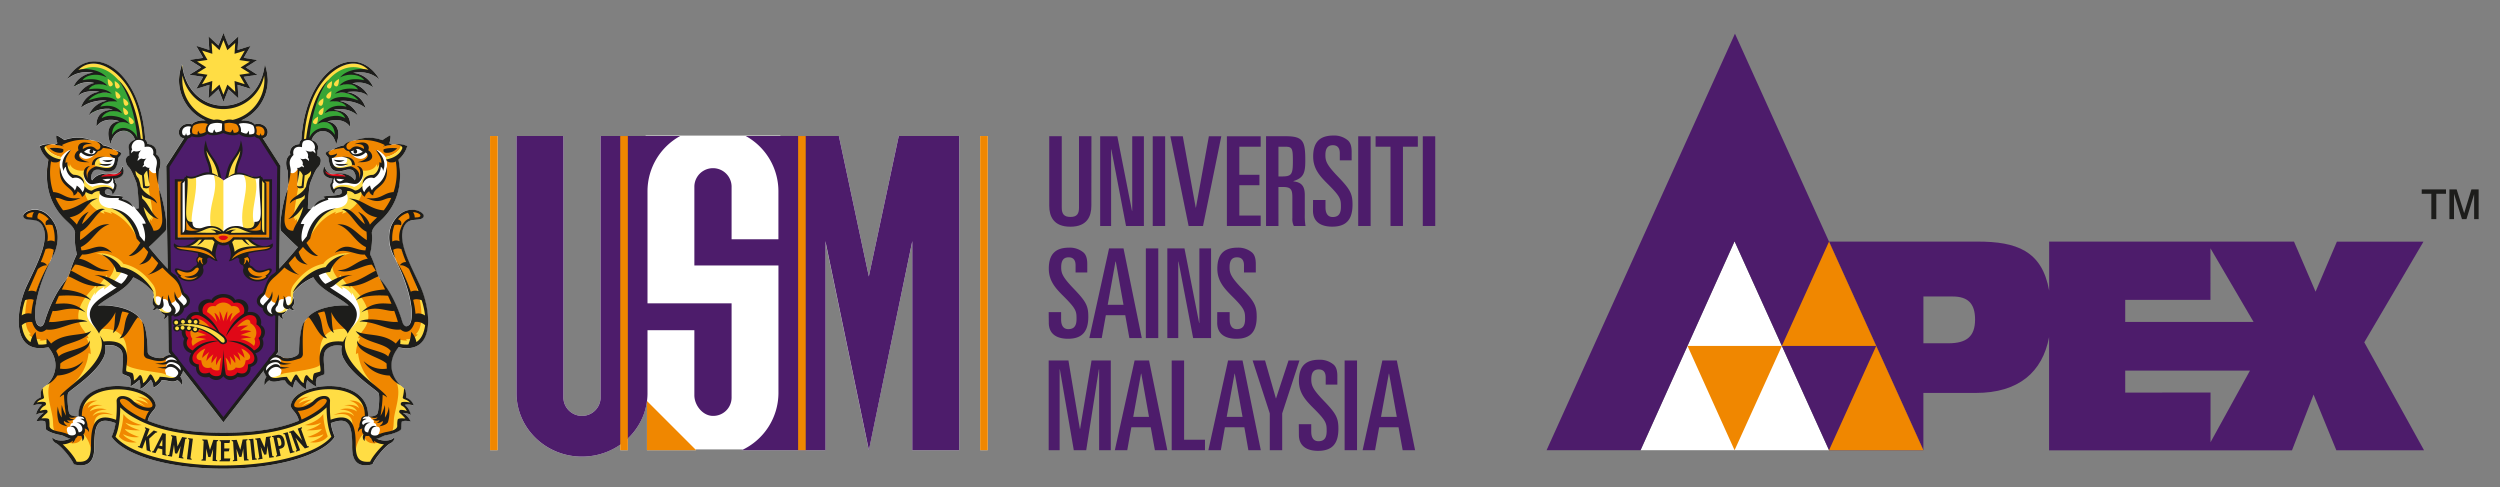<svg id="Layer_1" data-name="Layer 1" xmlns="http://www.w3.org/2000/svg" viewBox="0 0 1382.81 269.62"><rect x="0" y="0" width="1382.81" height="269.62" fill="#808080" stroke="none"/><defs><style>.cls-1{fill:#fff;}.cls-2{fill:#4d1c6b;}.cls-3{fill:#1d1d1b;}.cls-4{fill:#f08700;}.cls-5{fill:#e00817;}.cls-6{fill:#fd4;}.cls-7{fill:#ffe356;}.cls-8{fill:#37a536;}</style></defs><polygon class="cls-1" points="907.43 249.03 1011.68 249.03 959.43 133.48 907.43 249.03"/><path class="cls-2" d="M1307.74,189.34l32.74-55.67h-47.89l-11.79,27.67-11.94-27.7H1133.43v27.1c-3.88-22.07-18.18-27.11-39.45-27.11h-82.31L1063.87,249h0V217.34h29c23.72,0,36.87-11.58,40.52-30.82v62.55h134.37l11.93-30.81,12.59,30.79h48.51Zm-230.13.54h-13.73V164h16.18c8.25,0,12.4,3.7,12.4,12.71,0,9.48-4.75,13.17-14.85,13.17Zm97.9-24h47.15V137.34l23.85,40.74h-71Zm0,51.28V205h69l-21.81,39.61V217.11Z"/><path class="cls-3" d="M1344.83,121.2v-14h-5.32v-2.44h13.43v2.44h-5.36v14Zm10,0V104.77h4L1363,117.9l4-13.13h4V121.2h-2.5V107.41l-4.24,13.79h-2.48l-4.41-14v14Z"/><polygon class="cls-2" points="959.65 18.62 855.44 249.03 907.43 249.03 959.43 133.48 1011.68 249.03 1063.88 249.03 959.65 18.62"/><polygon class="cls-4" points="959.43 249.03 985.6 191.33 933.4 191.33 959.43 249.03"/><polygon class="cls-4" points="1063.88 249.03 1037.78 191.33 1011.68 249.03 1063.88 249.03"/><polygon class="cls-4" points="985.6 191.33 1037.78 191.33 1011.67 133.65 985.6 191.33"/><path class="cls-2" d="M603.66,113.79c0,5.77-2.26,11.61-11.62,11.61s-11.68-5.84-11.68-11.61V75.34h6.92v39.58c0,3.36,1.23,5.08,4.8,5.08s4.74-1.72,4.74-5.08V75.34h6.88Z"/><polygon class="cls-2" points="608.53 75.38 618.02 75.38 626.13 116.61 626.27 116.61 626.27 75.38 632.72 75.38 632.72 124.99 622.83 124.99 614.72 82.66 614.58 82.66 614.58 124.99 608.53 124.99 608.53 75.38"/><rect class="cls-2" x="637.6" y="75.38" width="6.87" height="49.61"/><polygon class="cls-2" points="647.35 75.38 654.23 75.38 661.38 114.82 661.51 114.82 668.66 75.38 675.53 75.38 665.42 124.99 657.45 124.99 647.35 75.38"/><polygon class="cls-2" points="678.62 75.38 697.31 75.38 697.31 81.15 685.5 81.15 685.5 96.68 696.62 96.68 696.62 102.45 685.5 102.45 685.5 119.22 697.31 119.22 697.31 124.99 678.62 124.99 678.62 75.38"/><path class="cls-2" d="M700.28,75.34h10.64c10,0,11.07,2.68,11.07,13.53,0,6.67-.89,9.55-6.53,11.27v.2c4.68.48,6.25,2.89,6.25,7.56v10.79a33.41,33.41,0,0,0,.41,6.32h-6.45a8.31,8.31,0,0,1-.83-4.47v-11.2c0-4.68-.83-5.91-5.36-5.91h-2.34V125h-6.86Zm6.86,22.26h1.78c5.44,0,6.2-1,6.2-8.45s-.41-8-4.69-8h-3.29Z"/><path class="cls-2" d="M726.28,110.63h6.88v4.06c0,3.29,1.24,5.35,4,5.35,3.65,0,4.54-2.47,4.54-5.71,0-4.19-.22-5.56-7.35-12.63-4.41-4.4-8-8.39-8-15.13,0-8.1,3.78-11.6,11.28-11.6a11.68,11.68,0,0,1,8,2.74c1.17,1.11,2,2.82,2,6.33V88.7h-6.55V84.78c0-2.8-1.17-4.46-3.85-4.46s-4.12,1.59-4.12,5.43c0,3.36.69,5.43,7,12,6.74,7,8,9.42,8,15.39,0,7.77-3,12.23-11.21,12.23-6.33,0-10.66-2.68-10.66-8.87Z"/><rect class="cls-2" x="751.25" y="75.38" width="6.88" height="49.61"/><polygon class="cls-2" points="760.88 75.38 784.24 75.38 784.24 81.15 776 81.15 776 124.99 769.12 124.99 769.12 81.15 760.88 81.15 760.88 75.38"/><rect class="cls-2" x="786.98" y="75.38" width="6.88" height="49.61"/><path class="cls-2" d="M580.05,172.64h6.88v4.05c0,3.3,1.23,5.36,4,5.36,3.65,0,4.53-2.47,4.53-5.7,0-4.19-.2-5.57-7.34-12.64-4.4-4.4-8-8.39-8-15.12,0-8.11,3.78-11.61,11.27-11.61a11.72,11.72,0,0,1,8,2.75c1.15,1.09,2,2.82,2,6.31v4.68h-6.46V146.8c0-2.81-1.16-4.47-3.84-4.47s-4.12,1.59-4.12,5.43c0,3.37.69,5.43,7,12,6.73,7,8,9.42,8,15.39,0,7.77-3,12.23-11.21,12.23-6.32,0-10.65-2.67-10.65-8.86Z"/><path class="cls-2" d="M613.45,137.4h8l10.1,49.6h-6.87l-2.28-12.66H611.67L609.4,187h-6.87Zm-.75,31.19h8.73l-4.26-23.91H617Z"/><rect class="cls-2" x="633.79" y="137.4" width="6.88" height="49.6"/><polygon class="cls-2" points="645.67 137.4 655.16 137.4 663.27 178.62 663.4 178.62 663.4 137.4 669.87 137.4 669.87 187 659.96 187 651.86 144.68 651.72 144.68 651.72 187 645.67 187 645.67 137.4"/><path class="cls-2" d="M673.28,172.64h6.88v4.05c0,3.3,1.23,5.36,4,5.36,3.64,0,4.53-2.47,4.53-5.7,0-4.19-.2-5.57-7.35-12.64-4.39-4.4-8-8.39-8-15.12,0-8.11,3.79-11.61,11.27-11.61a11.74,11.74,0,0,1,8,2.75c1.16,1.09,2,2.82,2,6.31v4.68h-6.53V146.8c0-2.81-1.17-4.47-3.85-4.47s-4.12,1.59-4.12,5.43c0,3.37.69,5.43,7,12,6.74,7,8,9.42,8,15.39,0,7.77-3,12.23-11.2,12.23-6.32,0-10.65-2.67-10.65-8.86Z"/><polygon class="cls-2" points="580.05 199.4 590.98 199.4 597.3 237.18 597.44 237.18 603.76 199.4 614.41 199.4 614.41 249.01 607.95 249.01 607.95 204.34 607.81 204.34 600.81 249.01 593.94 249.01 586.24 204.34 586.11 204.34 586.11 249.01 580.05 249.01 580.05 199.4"/><path class="cls-2" d="M627.57,199.4h8L645.68,249H638.8l-2.3-12.67H625.78L623.51,249h-6.86Zm-.76,31.19h8.73l-4.26-23.91h-.14Z"/><polygon class="cls-2" points="648.09 199.4 654.96 199.4 654.96 243.23 666.5 243.23 666.5 249.01 648.09 249.01 648.09 199.4"/><path class="cls-2" d="M679.28,199.4h8L697.38,249H690.5l-2.22-12.67H677.52L675.28,249h-6.9Zm-.76,31.19h8.76L683,206.68h-.14Z"/><polygon class="cls-2" points="692.85 199.4 699.73 199.4 705.7 220.28 705.84 220.28 712.71 199.4 718.76 199.4 709.21 228.67 709.21 249.01 702.35 249.01 702.35 228.67 692.85 199.4"/><path class="cls-2" d="M718.4,234.64h6.88v4.07c0,3.28,1.24,5.34,4,5.34,3.64,0,4.53-2.47,4.53-5.7,0-4.19-.2-5.56-7.35-12.64-4.4-4.39-8-8.38-8-15.11,0-8.11,3.79-11.62,11.26-11.62a11.74,11.74,0,0,1,8,2.75c1.17,1.1,2,2.82,2,6.32v4.67h-6.44V208.8c0-2.81-1.18-4.46-3.85-4.46s-4.13,1.58-4.13,5.42c0,3.38.69,5.44,7,12,6.75,7,8,9.42,8,15.39,0,7.77-3,12.22-11.2,12.22-6.32,0-10.65-2.67-10.65-8.86Z"/><rect class="cls-2" x="743.74" y="199.4" width="6.87" height="49.61"/><path class="cls-2" d="M764.62,199.4h8L782.72,249h-6.87l-2.29-12.67H762.84L760.57,249H753.7Zm-.75,31.19h8.73l-4.26-23.91h-.14Z"/><path class="cls-1" d="M321.91,252.57a36.84,36.84,0,0,0,21.16-6.65V249h4.21v-6.5A34.57,34.57,0,0,0,357.8,222.1h.05V249h27.2l-.43-.42H411c-.27.13-.51.31-.79.44h46.27V133.34L480.57,249l24.05-115.65V249h25.94V75.24H497.13l-16.56,77.68L464,75.24H431.66V75H357.11v.21h-24.9V220.06a10.3,10.3,0,0,1-20.59,0V75.24H285.7V217.48C285.7,236.84,301.91,252.57,321.91,252.57Z"/><rect class="cls-1" x="542.15" y="75.24" width="4.19" height="173.77"/><rect class="cls-1" x="271.06" y="75.24" width="4.19" height="173.77"/><path class="cls-1" d="M26.75,192.07c7,8.57,3.38,16.66-.84,20.87a15.48,15.48,0,0,0-2.23,1.89h0a.77.77,0,0,1-.09.13l-.17.14a1.26,1.26,0,0,0-.27.51,8.42,8.42,0,0,0-.57,4.35,6.72,6.72,0,0,0-4.36,4.38,8.81,8.81,0,0,1,5-.5,9.77,9.77,0,0,0-3.36,5.61,8.25,8.25,0,0,1,4.42-1.11A11.69,11.69,0,0,0,20,233.1c2.49-.51,4-.47,5,.07a31.57,31.57,0,0,1,.33,4c0,1,4.16,2.79,8,3.43,2.11.35,3.52,1.52,5.41,1.93-2.42,1.49-7.88,1.72-9.54-.55-.58.58.22,2.33,1.89,3.22,2.81,1.48,8.61,8.47,9.85,11.65,11.93,3,11.26-7.33,11.26-11.19,0-6.81,1-10.68,3.21-12.16,1.74-1.18,4.48-1,8.58.52a28.09,28.09,0,0,1-2,7.14l-.13.3.09.32c6.41,9.47,30.15,17.46,61.58,17.46h0c31.42,0,55.16-8,61.58-17.46l.09-.32-.13-.3a28.09,28.09,0,0,1-2-7.14c4.1-1.54,6.85-1.7,8.6-.52,2.18,1.48,3.2,5.35,3.2,12.16,0,3.86-.67,14.2,11.25,11.19,1.25-3.18,7-10.17,9.86-11.65,1.67-.89,2.46-2.64,1.89-3.22-1.65,2.26-7.08,2-9.51.58,1.89-.42,3.29-1.59,5.4-1.94,3.82-.63,8-2.38,8-3.43a28.16,28.16,0,0,1,.34-4c1.06-.54,2.54-.58,5-.08a11.56,11.56,0,0,0-4.32-4.74,8.24,8.24,0,0,1,4.38,1.13,9.85,9.85,0,0,0-3.36-5.62,8.83,8.83,0,0,1,5,.51,6.73,6.73,0,0,0-4.31-4.41,8.27,8.27,0,0,0-.69-4.52,1.58,1.58,0,0,0-.2-.36l-.11-.09a.64.64,0,0,0-.11-.16v.06h-.05A16.59,16.59,0,0,0,221,213h.06c-4.22-4.2-7.79-12.29-.84-20.86,21.14,4.46,18-21.21,11.87-34.27-5.4-11.62-13-25.19-8.52-33.1,2.86-5.08,8.93-1.62,10.53-4.85,1.28-2.62-10.27-8.78-17.12,3.62-3.32,6-1.88,14.1,1.51,19.49a.24.24,0,0,1,0-.12c.21.52.43,1,.65,1.52,10.34,21.76,9.17,33.21,7.13,35.25-1.51,1.52-3.12,1.15-4-1.88s-4.57-14.64-12.29-23.58v-.07c-.16-.29-.46-.85-.75-1.36a16.48,16.48,0,0,1-1.16-3.12h0a59.07,59.07,0,0,0-3.49-9.08,35.13,35.13,0,0,0,1-11.91c.5-3,2.62-4.38,6-7.71,5.58-5.56,11.95-15.92,8.73-32.67a14.67,14.67,0,0,0,4.87-7.42,11.27,11.27,0,0,0-6.08-1H219a17.39,17.39,0,0,0-2.4.2c-.19-.13-.56-.37-1.23-.74.33-1.16,1-3.89.42-4.48-2,1.13-3.4,2.08-4.33,2.72a20.69,20.69,0,0,0-14.86.1h0c-.78.14-1.43.28-2,.41h.06l-.34.09-1.22.3a2.76,2.76,0,0,0-.68.3,4.06,4.06,0,0,0-2.14,1.57c-1.6.34-4.5,1.08-5.77,2.28a12.87,12.87,0,0,0-1.62.68c-3.48.81-3.13,1.88-1.23,3.76.79,6.27,2.22,7.71,6,7.71,2.62,0,5-1.84,7.53-.52,1.27,1.26,2.12,3.63,1.17,5.39a.75.75,0,0,0-.07.12c-.89-1.31-3.89-4.66-10.76-3.57a11.3,11.3,0,0,1-1.84,0c-1.81-.09-3.74-2.19-4.08-4-.06-.23-.19-.21-.27,0-2,4.61,1.85,6.37,4.67,6.6a3.92,3.92,0,0,0-.53,2c-2.35,1.59.91,6.65,1.59,6.65,0-2.57,2.36-3.45,3.34-2.81a1.58,1.58,0,0,1,.56,2.15,2.24,2.24,0,0,1-.27.34c-1.2,1.2-7.07.93-9.9,1.55.37.37.85.74.85,1.24a19.72,19.72,0,0,0-7.37,5.43h0a3.25,3.25,0,0,1-2,0s.31-11.5,1.39-14.31c1.57-4.06,2.89-7.17,4.19-8.47a5.21,5.21,0,0,0,1.55-3.93,2.46,2.46,0,0,0-1.87-2.48c.09-1,.12-2,.11-3,1.2-2.72-1-5.14-3.27-5.73,2.65-7.8,12.16-6,13.5,2.56,4-10.33-2.42-12.73-4.78-12.73,1.68-.84,9.32-2.33,12.6,3,.51-9-7-9.32-9-9.46a7.45,7.45,0,0,1,2.84-.52c2.44,0,7.23.46,10.48,3.82a13.35,13.35,0,0,0-10.13-8.23,13.36,13.36,0,0,1,2-.15c3.22,0,8.81,1,12.39,4.13A12.23,12.23,0,0,0,192,50.9c3-.42,8.76-.76,12,2.53a13.74,13.74,0,0,0-9.1-7.38,13.49,13.49,0,0,1,11.52,2.29c-1.68-4.68-6.63-7.7-11.13-8.06C202,39.28,206,40.82,210,44c-13.26-22.08-41-5.74-43.31,33.38a3,3,0,0,0-1.15,2.33c-5.53.6-5.34,4.86-4.94,5.76-4.16,2.74-1.45,9.09-1.45,9.09l.32,7.43c-.12.92-.27,1.91-.45,2.94-2,4.3-5.28,21-3.38,22.93.84.83,6.49,6.54,9.15,8.84-3.21,3.86-7.32,8.67-10.38,11.82l.74-56.72-9.78-15.3a3.21,3.21,0,0,0,2.35-1.75c1.53-3.63-2.48-7.44-6.94-5.92-.72-1.38-4.24-2.51-7.43-2.17a24.51,24.51,0,0,0,14.75-22.44,32.37,32.37,0,0,0-1.66-8.82C145,49.68,135.27,58.44,123.58,58.44h0c-11.29,0-20.72-8.24-22.65-21.71v-.94l-.14.39a7.62,7.62,0,0,0-.14-.81A32.35,32.35,0,0,0,99,44.19a24.47,24.47,0,0,0,14.78,22.45c-3.22-.38-6.82.76-7.55,2.16-4.47-1.52-8.47,2.29-7,5.92a3.32,3.32,0,0,0,2.53,1.78L91.9,91.77l.73,56.7c-3-3.15-7.15-8-10.36-11.82,2.66-2.3,8.29-8,9.13-8.85,1.94-1.92-1.44-19-3.42-23v.15c-.17-1-.32-1.93-.44-2.82a.11.11,0,0,0,0,.08l.34-7.64s2.7-6.37-1.47-9.1c.41-.9.59-5.15-4.94-5.76a3,3,0,0,0-1.15-2.32C78,38.21,50.32,21.87,37,43.94c4.05-3.13,8-4.68,14.72-3.67-4.5.34-9.45,3.38-11.13,8A13.48,13.48,0,0,1,52.09,46,13.79,13.79,0,0,0,43,53.34c3.21-3.29,9-3,12-2.53a12.18,12.18,0,0,0-10.27,8.94c3.57-3.16,9.16-4.12,12.39-4.12a16.79,16.79,0,0,1,2,.13A13.37,13.37,0,0,0,49,64c3.24-3.35,8-3.81,10.47-3.81a7.48,7.48,0,0,1,2.84.51c-2,.14-9.45.46-8.95,9.46,3.28-5.32,10.93-3.84,12.61-3-2.36,0-8.75,2.38-4.79,12.72,1-6.43,6.57-9,10.42-6.68l.13.09a7.56,7.56,0,0,1,3,4c-2.3.59-4.48,3-3.27,5.73,0,2.09.1,3,.1,3a2.44,2.44,0,0,0-1.87,2.48,5.18,5.18,0,0,0,1.56,3.93c1.3,1.3,2.61,4.4,4.18,8.46,1.08,2.82,1.4,14.32,1.4,14.32a3.38,3.38,0,0,1-1.81.07,25.77,25.77,0,0,0-7.51-5.46c0-.5.5-.87.86-1.24-2.83-.62-8.69-.34-9.89-1.55a1.55,1.55,0,0,1-.07-2.2,1.6,1.6,0,0,1,.35-.28c1-.65,3.34.24,3.34,2.79.68,0,4-5,1.6-6.63a4,4,0,0,0-.54-2c2.83-.22,6.65-2,4.67-6.6-.06-.16-.21-.17-.27,0-.35,1.84-2.3,4-4.14,4a10.29,10.29,0,0,1-1.57,0c-7-1.21-10.08,2.21-10.95,3.55l-.08-.13c-.95-1.75-.1-4.14,1.16-5.4,2.54-1.31,4.9.52,7.52.52,3.76,0,5.18-1.42,6-7.69,1.92-1.92,2.27-3-1.32-3.79a12.7,12.7,0,0,0-1.54-.62h.08c-1.23-1.22-4.2-2-5.83-2.32A4.7,4.7,0,0,0,54,78.29h-.07l-.41-.11c-.36-.1-.69-.21-1.11-.3.07,0,.1.06.16.08-.67-.16-1.5-.33-2.46-.49h.4a20.72,20.72,0,0,0-14.87-.09,50,50,0,0,0-4.34-2.72c-.59.59.11,3.32.43,4.47a14.17,14.17,0,0,0-1.24.76,18.14,18.14,0,0,0-2.2-.19,11.19,11.19,0,0,0-6.37,1,14.57,14.57,0,0,0,4.87,7.43h0c-3.21,16.75,3.15,27.1,8.73,32.66,3.36,3.34,5.46,4.73,6,7.72a34.82,34.82,0,0,0,1,11.9,58,58,0,0,0-3.5,9.1,19.51,19.51,0,0,1-1.07,2.88c-.32.58-.69,1.26-.89,1.6a.86.86,0,0,1-.1.16c-7.65,8.93-11.29,20.45-12.19,23.46s-2.52,3.42-4,1.9c-2-2-3.22-13.5,7.13-35.26l-.16.29c.29-.65.58-1.31.85-2a.92.92,0,0,1-.09.28c3.4-5.37,4.84-13.46,1.52-19.48-6.87-12.4-18.41-6.24-17.11-3.61,1.58,3.21,7.65-.23,10.51,4.83,4.46,7.92-3.11,21.5-8.53,33.1C8.8,170.87,5.63,196.54,26.75,192.07ZM211.89,81Zm-58,113.75.26-20.14h.33a3.14,3.14,0,0,0,2.4,1.93,4.2,4.2,0,0,1-.86-2.36,5,5,0,0,0,2.54-2.19l-.15.07a7,7,0,0,0,.49-.79l.23-.28a3.25,3.25,0,0,0,1.3-.3,2.27,2.27,0,0,0,2.45.82,2.59,2.59,0,0,1-1.21-1.69,4,4,0,0,0,.83-4.22,9.06,9.06,0,0,0-.58-1.9,4.52,4.52,0,0,1,.37-1.95,30.45,30.45,0,0,1,11.15-8.4c3.88,7.18,13.63,10.51,19.53,15.69-4.86-.48-18.4.33-23.38,7.49l.1-.08a10.15,10.15,0,0,0-1.06,1.47,1.48,1.48,0,0,1,.12-.29c-2.67,2.3-3.24,13.62-3.23,17.12a2.6,2.6,0,0,1-1.3,1.92,11.11,11.11,0,0,1-7.38,1.28h-.13a6.06,6.06,0,0,0-4-1.66Zm-80.11-41.4a30.71,30.71,0,0,1,11.09,8.29,4.9,4.9,0,0,1,.4,2,8.27,8.27,0,0,0-.61,2.06,4,4,0,0,0,.9,4.06,2.67,2.67,0,0,1-1.21,1.68,2.28,2.28,0,0,0,2.44-.82,3.37,3.37,0,0,0,1.25.3l.26.32a4,4,0,0,0,.44.71h-.08a4.87,4.87,0,0,0,2.55,2.2,4.32,4.32,0,0,1-.87,2.37,3.21,3.21,0,0,0,2.41-1.94.61.61,0,0,1,.32.06l.26,19.81v.3l1.16,1.49a6,6,0,0,0-4,1.67h-.09a11.15,11.15,0,0,1-7.42-1.28,2.56,2.56,0,0,1-1.31-1.93c0-3.48-.55-14.81-3.23-17.12a3,3,0,0,1,.22.52,11.18,11.18,0,0,0-1.49-2c.14.12.31.22.44.35-5-7.15-18.51-8-23.39-7.49C60.11,163.83,69.84,160.5,73.73,153.34ZM48.59,98.67a.61.61,0,0,0,0,.19.5.5,0,0,0-.05-.13ZM37.68,217.52c.48-1.44,14.28-9.68,19.15-18.85a10.37,10.37,0,0,0,1.27-7.5c1.76-.38,5.65-.78,8.55,2.12,3.12,3.13-.11,13.35,1.4,13.79a29.3,29.3,0,0,1,3.57,1.5s1.39,1.76.43,5.3a23.26,23.26,0,0,0,5.08-3.75,12.82,12.82,0,0,1,.4,5.12c2.59-.9,5.9-5.21,5.9-5.21a7.82,7.82,0,0,1,1.41,4.46c1.86-.82,4-2.51,4.57-4.11,3.34-.26,5.81,1.67,8.54.05.37-.21,1.89,1,2.74,2.79a5.5,5.5,0,0,0-1-4.87,1.59,1.59,0,0,0,.64-1.24,4.36,4.36,0,0,0,.88-2.18l22.34,28.67,22.34-28.67a4.37,4.37,0,0,0,.88,2.21,1.47,1.47,0,0,0,.66,1.22,5.48,5.48,0,0,0-1,4.89c.84-1.77,2.37-3,2.73-2.81,2.73,1.63,5.21-.31,8.54,0,.63,1.59,2.7,3.28,4.58,4.1a7.71,7.71,0,0,1,1.41-4.45s3.31,4.3,5.9,5.22a12.58,12.58,0,0,1,.39-5.14,23.25,23.25,0,0,0,5.09,3.77c-1-3.55.42-5.3.42-5.3a26.84,26.84,0,0,1,3.58-1.51c1.52-.44-1.72-10.67,1.39-13.8,2.9-2.88,6.78-2.49,8.56-2.11a10.32,10.32,0,0,0,1.27,7.5c4.86,9.17,18.66,17.41,19.15,18.84.73,2.21,0,9.06-.53,10.83-.67,2.34-5.09,2-5.09,2l.51.2h0a3.72,3.72,0,0,0-.79-.22h0c.25-8.58-5.51-14.67-15.77-16.36-11-1.81-25,2-26.77,9.59-.73,3.06,3.07,3.71,4.37,9.13-10.3,4.23-23.37,6.63-41.81,6.66S92,237,81.73,232.74c1.3-5.42,5.1-6.07,4.38-9.13C84.3,216,70.28,212.21,59.34,214c-10.25,1.69-16,7.76-15.78,16.3h0a2,2,0,0,0-.35.07h.07s-4.4.36-5.07-2C37.71,226.57,36.94,219.73,37.68,217.52Z"/><polygon class="cls-1" points="112.34 42.51 108.47 49.19 115.77 46.89 115.27 54.48 120.79 49.34 123.56 56.34 126.33 49.34 131.86 54.48 131.37 46.89 138.65 49.19 134.78 42.51 142.39 41.36 135.87 37.27 142.39 33.16 134.78 32.02 138.65 25.35 131.37 27.64 131.86 20.05 126.33 25.18 123.56 18.19 120.79 25.18 115.27 20.05 115.77 27.64 108.47 25.35 112.34 32.02 104.73 33.16 111.25 37.27 104.73 41.36 112.34 42.51"/><path class="cls-2" d="M497.13,75.24l-16.56,77.68L464,75.24h-51.5a34.91,34.91,0,0,1,18.06,30.35v26.75H404.66V103a10.3,10.3,0,0,0-20.59,0v43.83h46.51v70.63A35,35,0,0,1,410.28,249h46.27V133.34L480.61,249l24-115.65V249h25.94V75.24Z"/><path class="cls-2" d="M384.07,182.64v36c0,5.5,4.62,11.4,10.28,11.4a10.15,10.15,0,0,0,10.31-10V167.79H358.15v-62.2a34.87,34.87,0,0,1,18.06-30.35h-44V220.06a10.3,10.3,0,0,1-20.59,0V75.24H285.7V217.48c0,19.36,16.21,35.09,36.21,35.09s36.24-15.73,36.24-35.09V182.64Z"/><polygon class="cls-4" points="441.46 249 441.46 75.24 445.66 75.24 445.66 249 441.46 249 441.46 249"/><polygon class="cls-4" points="343.07 249 343.07 75.24 347.28 75.24 347.28 249 343.07 249 343.07 249"/><polygon class="cls-4" points="542.15 249 542.15 75.24 546.34 75.24 546.34 249 542.15 249 542.15 249"/><polygon class="cls-4" points="271.06 249 271.06 75.24 275.25 75.24 275.25 249 271.06 249 271.06 249"/><polygon class="cls-4" points="385.05 249 357.85 249 357.85 221.81 385.05 249"/><path class="cls-2" d="M154.28,92.06,144.44,76.7a6.36,6.36,0,0,0-3.32-2.09c-1.07-.24-2.94.19-4.33,0-.95-.09-3.37-1.32-4.37-1.2a23,23,0,0,1-8.78-.31h0a23,23,0,0,1-8.78.31c-1-.12-3.41,1.11-4.36,1.2-1.39.15-3.27-.28-4.33,0a6.35,6.35,0,0,0-3.33,2.09L93,92.06l1.33,102.37,29.32,37.68v.06h0v-.06l29.33-37.68Z"/><polygon class="cls-3" points="144.67 75.38 143.12 76.37 153.34 92.31 152.03 194.1 123.56 230.68 95.1 194.1 93.79 92.31 104.28 76.06 102.75 75.07 91.95 91.79 93.28 194.44 93.28 194.74 123.56 233.61 153.84 194.74 155.17 91.79 144.67 75.38"/><path class="cls-1" d="M155.18,198.24s-5.47-4.11-6.23,2.07a5.53,5.53,0,0,0-1.81,1.76c-1.29,3,1.72,7.75,4,7.75a41.82,41.82,0,0,0,5.47-.51Z"/><path class="cls-1" d="M161.56,163s2,3.6.3,5.28-2.18,1.74-2.18,1.74a8.5,8.5,0,0,1-2.68,2.94c-1.82,1.17-5.14.82-5.14.82s-.48,1-2.48.69-3.24-4.67-3.24-4.67a3.36,3.36,0,0,1-2.23-1,2.94,2.94,0,0,1-.11-4.16h0c1.27-1.26,2.46-1.25,2.94-2.71s0-3.88,1.82-6.52,6.5-6.08,6.5-6.08Z"/><path class="cls-4" d="M213.58,94.39s-.83,5.36-3.11,7.35a39.28,39.28,0,0,0-4.66,5.16,5.6,5.6,0,0,1-1.51-3.31c-1.42.55-2.8,3.79-2.8,3.79s-2-1.35-1.75-2.43c-.39,0-2.1,1.71-3.32,1.2,0,2.64-1.93,7.26-4,8,.2-.71-2,1-2.08.67-1.48,1.46-3.52.24-5.38.74C173.21,119,172.65,130.42,169.88,133c-7.63,7-8.28,8.14-11.88,13.4-.48,2.84-11.38,6.63-11.38,14.72,0,1.12-.75,2.79,3.25,4.54.32,1.4,2.06,1.91,3.7,2.24,1-3.07,3.09-2.6,3.83-2.18,1.44-2.81,4.06-1.93,4.8-.13-.58-2-.43-3.14.07-4s8.31-9.48,12.16-10.7,5.28-1.83,7.91-1.83c-.46,3.47,2.16,6.21,5.89,9.73a9.1,9.1,0,0,1,.21-3.37,16.91,16.91,0,0,1,5.42,6.27,5.75,5.75,0,0,1,.4-2.28c4.06,6,9.49,18.27-.56,22.72,0-3.24-2.81-11.66-8.73-11.66s-13.85,2.34-16.92,8.24c-1.42,2.75-1.8,8-1.8,13.12.44,2.53-.35,8.78-11.12,5.69.14.28-1.58-.75-1.75.08,1.2.21,1.81,1,2.07,2.92-.07.47-1.68-.53-1.79-.05,1.08.07,1.67,2.08,1.15,3.08,2.36,1.88-1,3.27,1.09,5.32a5.34,5.34,0,0,1,2.06,1,21.08,21.08,0,0,1,3.32,2.72c.6-1.6,1.3-3.41,2.58-3.81.91,1.52,3.82,4.79,4.79,4.49.82-.25.16-1.84.67-3.72,1.65.87,1.9,1.85,4.05,2.27.38-2,.48-3.11,1.37-4.33a5.6,5.6,0,0,1,3.34-1.42c-4.35-20.33,9.89-16.55,11.87-14.58C189,201.73,207.59,213,210,216.19c1.19,1.53,3.09,15.47-4.32,14.39-.35.1-1.17-.16-1.41,0s0,.3-.08.39a1.4,1.4,0,0,0-.47,1.55c.08.9,2.66,1.66,2.48,3.49,2.89,0,3,4.85,3,4.85s7.12-1.13,10.66-3.28c1.61-1,1-3.67,1.65-4.8s2.52-.8,3.75-.8c0-1.52-3.72-4.19-3.72-4.19l4.54.89s-1.5-4.09-3.94-4.84c.79-.8,4-1.19,5.34.11.36-2.24-4-3.62-4-3.62s1-4.25.07-5.22a9.54,9.54,0,0,0-1.69-1.22,16.45,16.45,0,0,1-4.62-5.27c-1.82-2.89-4.18-9.21.92-16.4,2.33-3.32,1.8-.29,5.47-.49s16.14-1.84,10.79-24.06a79.7,79.7,0,0,0-6.18-17.22c-3.65-7.76-6-9.36-6.6-16.74-.6-6.67,1.39-11.31,4.52-12.13s8.45-.14,7.15-2.61c-1.19-2.31-3.92-3.38-7.27-2.16s-10,5.79-10,11.26c0,17.19,7.14,19.47,10.95,34.39,1.37,5.39,2.74,15.21-.53,18.49-1.57,1.56-2.81.33-3.51-.37s-3.78-8.74-6.48-15.3c-1.12-2.75-4-6.88-6.44-11.17l-1.3-2.37a56.83,56.83,0,0,0-5.19-11.49l.62-14.62s4.31-4.43,9.13-9.26S221.86,94,220.86,93s-.68-4.62-.68-4.62,3-2.64,3-5.84c-4.72,6.09-8.17,5.61-9.5,5.61C214.62,90.62,213.58,94.39,213.58,94.39Z"/><path class="cls-4" d="M173.6,93.27s-2.84,8.44-3.4,11.06-1,12.24-1,12.24-3.44,3.13-5.56,12.81c-7.78,0-7.21-7.2-7.21-9.78s2.83-14.09,3.28-19.84a18.76,18.76,0,0,1,.62-4.41c2.15,1.38,3.73-.75,4.41-1.94a4.16,4.16,0,0,1,.25,1.71c-.1,2.25-.27,5.63-.55,7.57a6.38,6.38,0,0,0,2.68.88l1.54-7.85Z"/><path class="cls-5" d="M179.56,94.34a3,3,0,0,0,1.84,2.84,18.13,18.13,0,0,0,5,1c2,.21,6.38.41,6.38.41A3.79,3.79,0,0,0,190.61,97a22.78,22.78,0,0,0-4-.77c-1.36,0-3.46.49-4.84-.43C181.06,95.25,179.56,94.34,179.56,94.34Z"/><path class="cls-4" d="M140.66,69.88a5.27,5.27,0,0,1,2.66-.42c2,0,3.07.68,3.07,1.6s1.22,2.84.36,3.69a2.35,2.35,0,0,1-2.39,1,7.56,7.56,0,0,1-3.28-1.16S141.37,71.11,140.66,69.88Z"/><path class="cls-4" d="M123.52,68.26c1.35-.24,5-.86,6.08-.35s3.4,1.59,2.89,2.94.42,1.87-.6,2.64-4.72.87-5.85.41a21.9,21.9,0,0,1-2.48-1.27Z"/><path class="cls-4" d="M114.61,70.88l1.08-2.36s-3.58-1.51-5.07-1c-2,.66-2.54.3-3.57,1.32a6,6,0,0,0-1.39,3.75,3.32,3.32,0,0,0,3.11,2.77c2,0,5.92-2.36,5.92-2.36Z"/><path class="cls-6" d="M146.84,37.75C144.56,49.84,135.18,59.57,123,59.57a22.05,22.05,0,0,1-22.09-22,14.14,14.14,0,0,1,.07-1.73,23.56,23.56,0,0,0,22,32.17C136,68,150.57,56.34,146.84,37.75Z"/><polygon class="cls-6" points="134.45 37.27 140.53 33.57 133.02 32.29 136.59 26.7 130.72 28.92 131.32 21.32 126.35 26.21 123.56 20.07 123.5 20.89 120.68 26.77 116.11 21.6 116.33 28.82 110 26.86 113.2 32.48 106.89 33.34 112 37.64 106.68 41.09 112.97 41.98 109.73 48.39 116.02 45.94 116.33 52.52 120.98 48.07 123.47 52.99 123.64 54.87 126.15 48.11 131.05 52.61 130.65 46.22 136.55 47.48 132.99 41.99 140 40.94 134.45 37.27"/><path class="cls-7" d="M165.28,94.06a34.07,34.07,0,0,1-.24,3.42c-.2,1.92-.5,4-.63,5.21s3.34.53,3.34.53l1-8.34Z"/><path class="cls-6" d="M167.62,77.55a7.17,7.17,0,0,1,4.18-.07c3.32-28.23,14.12-43.47,32.52-38.32,0-2.31-6.06-4.08-8.09-4.08-13.09,0-20.9,13.4-22.64,16.9C168.07,63.09,167.62,77.55,167.62,77.55Z"/><path class="cls-4" d="M200.69,100.4a.75.75,0,0,0-.1.2Z"/><path class="cls-4" d="M220.35,83.34c2.74-2.44,1.35-3.53-1.34-3.51a33.71,33.71,0,0,0-7.26,1.22l3.39-1.22s-6.4-2.16-8.89-2.58c-5.14-.86-11.62.76-13.11,1.15S190,81.05,190,81.05s-6.69,1.67-7.61,2.59-1.5,1.21-1.07,2.36,2.16,1.49,2.16,1.49,4.77-1.19,8-.5c2.08.44,4.78,3.72,1.88,5.11,3.67.94,4.74,2.65,5.27,7.14.4.33,1.48-4.73,1.73-4.38a5.55,5.55,0,0,1,.37,5.55,7.25,7.25,0,0,1,2.37-2.64h0l1.82-.78h0a6.23,6.23,0,0,1,2.11-.12c2.13,0,3.43-6,3.43-6s1.27,1,1.08-.13A11.26,11.26,0,0,0,208,82.93c1.77,0,4.62,2.81,5.29,3.94A14.44,14.44,0,0,0,220.35,83.34Zm-21.07,4.53a6.81,6.81,0,0,1-4.79-2.73c-.52-.87-.87-1.51-.87-1.51s3.15-3.58,8.3-.15C204.68,85.34,201.94,88,199.28,87.87Z"/><path class="cls-6" d="M123.55,240.34c19.52.82,39.19-5.39,42.54-6.79,0-2.44-.27-4.18-2.31-6.22s-3.81-4.31.13-8.25c6-6,38.5-10.34,38.5,11.17,0,9.36-.67,7.58,3.72,12s6.61,2.43,9,2.43c-4.72,4.06-8.17,8.12-9.77,11.75-16.07,2.45-7.57-17.55-11.29-21.26s-6.59-3.74-12-1.5a45.34,45.34,0,0,0,2.16,8.09s-7.83,16-60.64,16.88C120.35,250.05,123.55,240.34,123.55,240.34Z"/><path class="cls-4" d="M181.28,241.34c-.66,1.11-3.91,4.17-9.83,3.26,2.6-.68,7-2.88,7.43-4.42-5,2.44-8.77,1.53-8.77,1.53s6.8-2.13,7.88-4.43a30.26,30.26,0,0,1-8.43.71s6.07-1.49,8.14-4.23a15.71,15.71,0,0,1-9.06,1.33s7.09-1.52,10.14-6.09A40.4,40.4,0,0,0,181.28,241.34Z"/><path class="cls-4" d="M173.85,222.11c-6.57,6.53-12.37,3.93-11.89,2.23.67-2.33,3.8-4.66,9.19-4.93-4.61,1.28-5.94,3.87-5.94,3.87a15.12,15.12,0,0,1,7.16-2.22,21.37,21.37,0,0,0-5.57,3.77A19.45,19.45,0,0,1,173.85,222.11Z"/><path class="cls-4" d="M202.11,230.18s.43-9.27-8.85-8.54c4.91,1.2,5.28,4.15,5.28,4.15s-2-2.74-8.1-1.57c5.9,0,7,3.36,7,3.36a10.94,10.94,0,0,0-9.34-1c6.71,0,7.75,3.62,7.75,3.62s-3.45-4.19-11.37-.64c12.94-3,10.18,7,10.18,7s.67,13.64,1.82,14.82C196.92,243.56,201,240,201,240s.75,7,8.28,4.77a8,8,0,0,1-3.17-2.43l-1.64-1.63a11.69,11.69,0,0,1-2.53-.82c-1-.5-1.63-3.55-1.63-3.55l-1.22-1.21s.78-3.53,1.28-4a4.62,4.62,0,0,1,1.72-.85"/><path class="cls-4" d="M164,226.64l2.53,6.8s7.81-4.16,9.74-5.59,4.26-3,4.67-4.56,1.62-3.65-1.22-3.24-6.65,3.5-7.41,4.26S164,226.64,164,226.64Z"/><path class="cls-8" d="M170.47,77a1.59,1.59,0,0,1,1.33.51c1.19-3.89,9.42-9.77,13.88,0,1.19-8.8-3.08-10.13-7.45-10.13,4.67-3.27,10.24-3.51,14.55.8,0-4.87-5.2-7.77-11.49-6.53,2.44-3.15,8.34-3.42,14.79.74-4.11-5.88-7.78-6.45-12-6.56,8-1.72,10-1.5,16.55,2.15-2.09-5.73-9.16-7.42-13.42-6.64,5-2.66,13.12-2.2,15.39.56-3.73-3.73-7.92-6.68-13.29-5.13,3.31-2.36,11.16-3.35,16.33.94-2.14-4.72-10.52-8.89-15.56-5.92,6.36-3.9,16.22-1.63,17.38,0C188,26.79,171.19,50.76,170.47,77Z"/><path class="cls-6" d="M209.92,89.92a4,4,0,0,1-1.51,2.57,1.64,1.64,0,0,0-.09-1.63c-1.26,3.55-6.57,4-8.29,3.27,2,3,0,8-4.25,9.26-2.34-1.45-11.88-2.11-11.11,2.16,2.5-2.52,5.29-1.27,6.9,1.21,0,0,3.54,6.7-4.67,8.29-16.29,3.13-15.53,16.36-15.53,16.36S175.83,121,186,117.08a4.78,4.78,0,0,0-.83,1.25,33.05,33.05,0,0,1,4.69-1.45,8.37,8.37,0,0,1-.69,1.37,16.5,16.5,0,0,0,11.44-13.68S199,98,207,97.63C209.13,96.53,209.92,95.9,209.92,89.92Z"/><path class="cls-6" d="M198.06,195.34a2.26,2.26,0,0,0-1.19.65,19,19,0,0,1,2.32-9,7,7,0,0,0-1.21.14c1-2.38,2.75-4.17,3.73-5.67,7.48-11.28-7.89-23.25-7.89-23.81v1.9s-4.94-5.55-5.48-7.53a6.42,6.42,0,0,0-1,2.52s-4.16-4.5-3.3-7.83c.92-2.19,4.87-6.18,10-6.43-7.4-1.12-13.92,3.17-15.14,5.6-7.88,1.65-12.48,6.57-16.06,11-4.23,5.29.21,9.62-3.5,12,.15.54,1.28.94,2.66-1.32-.08-.47.07-2.74,0-3.35-.46-2.38,1.36-5.73,7.54-10a26.38,26.38,0,0,1,10.08-4.54s1.55,4.57,10,10.49c-.36-1.34-.28-1.45-.28-1.45s4,1.59,5.36,4.81a9.39,9.39,0,0,0-.19-1.83c3.3,4.79,4.92,9.13,4.39,12.76-.44,2.89-2.46,4.55-5.11,7.73-5.22-.6-19.79-2-16.33,18.77.21,2.67-10.7,4.06-19.49,5.41-3.67.57-3.88,2.49-8.94,2.21.52,1-.93,2.57,9.46,1.25,2,.65,2.31,2.62,2.92,2.76,1.12.26,1.12-3.22,2.45-3.19,1.09,0,3.65,3.87,4.83,4.25a22.89,22.89,0,0,1,.76-4.72,9.1,9.1,0,0,0,4.05,2.89,6.67,6.67,0,0,1,1.19-4.06c1.24-1.36,3.08-1,3.52-1.43,1.23-2.94-1.53-8.67.85-12.39s5.65-3.42,11.38-3.67c-1.13,6.42,6.53,18.15,16.77,22.75A27.54,27.54,0,0,1,198.06,195.34Z"/><path class="cls-6" d="M173.6,93.27s.32,2-2.77,6.71c-1.18,1.8-.93,12.34-1.56,15.76-.12.61-3.48,5-3.83,7.52-.16-.07-1.22,1.12-1.4.78.32-1,.32-2.7,0-2.94a3.4,3.4,0,0,1-1,1c0-.44.32-1,.32-1.73-.39.38-.51.63-.9,1a15.12,15.12,0,0,0,.33-3.29c0-3.45,3.42-21,3.42-21s.84-4,3-4S173.6,93.27,173.6,93.27Z"/><path class="cls-6" d="M221.34,187.93a12.74,12.74,0,0,0,3.94.41,1.23,1.23,0,0,1-.63-.78c2.94.35,6-1.59,6.43-2.61a1.7,1.7,0,0,1-1.11-.14c5.37-4.56,3.14-19.73-1.16-30.88,6.53,8.51,9.13,24.35,6.18,31.55-1.58,3.83-2.84,5.88-8.77,5.88a56.35,56.35,0,0,1-6.63-.22A21.68,21.68,0,0,1,221.34,187.93Z"/><path class="cls-6" d="M219.15,211.2c3.16,6.19-1,15.91-1.31,21-.21,3.22-.13,5.5-1.26,6.51,1.77-.34,2.36.36,3.39-1.14s1.1-4.24,1.65-4.8,2.61-.53,3.75-.8c0-1.51-3.72-4.19-3.72-4.19a21.37,21.37,0,0,1,4.23.17c0-1.8-3.18-4.59-3.18-4.59s.21-.32,4.78-.32c-.88-2-4.17-3.18-4.17-3.18a11.69,11.69,0,0,0,.43-4.63C223,214,221.17,213.23,219.15,211.2Z"/><path class="cls-7" d="M192.28,90.83a7.07,7.07,0,0,1-3.13.22c3.21-.41,3.41-3,2.36-4.07,1.9.38,3.2,1.6,3.2,2.71s.71,1.77-2.14,2.85c-1.78.68-7.61,2.88-8.48-1.29C185.68,92.83,190.82,92.82,192.28,90.83Z"/><path class="cls-6" d="M213.28,86.86l.47,1.73a11.4,11.4,0,0,0,5-1.84c1.94-1.5,4.92-5.13,4.56-5.49a3.18,3.18,0,0,0-1.56-.65C220.19,85.75,213.28,86.86,213.28,86.86Z"/><path class="cls-7" d="M157.77,170a4,4,0,0,1-5,2.42c-.15,0-.08.2-.24.17,5,2.28,6.19-1.18,6.55-1.94A1.93,1.93,0,0,1,157.77,170Z"/><path class="cls-6" d="M187.5,43.61c-1.67.86-3.94,3-2.13,4S187.5,45.72,187.5,43.61Z"/><path class="cls-6" d="M183.65,44.81c-1.69.87-4,3-2.15,4S183.65,46.93,183.65,44.81Z"/><path class="cls-6" d="M183.28,50.4c-1.68.88-4,3.05-2.13,4S183.28,52.53,183.28,50.4Z"/><path class="cls-6" d="M178.91,54.34c-1.69.87-4,3-2.14,4S178.91,56.48,178.91,54.34Z"/><path class="cls-6" d="M175.91,64.48c-1.68.87-4,3-2.15,4S175.91,66.6,175.91,64.48Z"/><path class="cls-6" d="M179,59.44c-1.68.87-3.95,3-2.13,4S179,61.56,179,59.44Z"/><path class="cls-1" d="M91.91,198.24s5.46-4.11,6.23,2.07a5.5,5.5,0,0,1,1.8,1.76c1.3,3-1.71,7.75-4,7.75a41.81,41.81,0,0,1-5.48-.51Z"/><path class="cls-1" d="M85.53,163s-2,3.6-.31,5.28S87.41,170,87.41,170a8.31,8.31,0,0,0,2.68,2.94c1.82,1.17,5.13.82,5.13.82s.5,1,2.47.69,3.26-4.67,3.26-4.67a3.43,3.43,0,0,0,2.23-1,3,3,0,0,0,.1-4.16h0c-1.27-1.26-2.47-1.25-2.94-2.71s0-3.88-1.83-6.52S92,149.3,92,149.3Z"/><path class="cls-4" d="M33.51,94.39s.82,5.36,3.11,7.35a39.92,39.92,0,0,1,4.65,5.16,5.7,5.7,0,0,0,1.52-3.31c1.41.55,2.8,3.79,2.8,3.79s2-1.35,1.74-2.43c.4,0,2.11,1.71,3.33,1.2,0,2.64,1.92,7.26,4,8-.19-.71,2,1,2.08.67,1.47,1.46,3.52.24,5.36.74C73.88,119,74.43,130.42,77.21,133c7.62,7,8.28,8.14,11.87,13.4.5,2.84,11.39,6.63,11.39,14.72,0,1.12.75,2.79-3.25,4.54-.33,1.4-2.06,1.91-3.71,2.24-1-3.07-3.08-2.6-3.82-2.18-1.45-2.83-4.06-1.93-4.8-.13.59-2,.42-3.14-.06-4s-8.3-9.48-12.16-10.7S67.38,149,64.75,149c.45,3.47-2.15,6.21-5.89,9.73a9.55,9.55,0,0,0-.21-3.37,16.63,16.63,0,0,0-5.41,6.27,6.13,6.13,0,0,0-.41-2.28c-4.08,6-9.49,18.27.56,22.72,0-3.24,2.81-11.66,8.72-11.66S76,172.76,79,178.66c1.43,2.75,1.79,8,1.79,13.12-.43,2.53.35,8.78,11.12,5.69-.13.28,1.58-.75,1.76.08-1.21.21-1.81,1-2.07,2.92.07.47,1.68-.53,1.79-.05-1.08.07-1.68,2.08-1.16,3.08-2.36,1.88,1,3.26-1.09,5.32a5.64,5.64,0,0,0-2.06,1,20.92,20.92,0,0,0-3.34,2.67c-.61-1.6-1.32-3.41-2.59-3.81-.91,1.52-3.81,4.79-4.8,4.49-.8-.25-.15-1.84-.66-3.72-1.64.87-1.91,1.85-4,2.27-.37-2-.48-3.11-1.37-4.33A5.65,5.65,0,0,0,69,206c4.36-20.33-9.88-16.55-11.86-14.58C58,201.68,39.45,213,37,216.14c-1.18,1.53-3.11,15.47,4.32,14.39.34.1,1.17-.16,1.41,0s0,.3.09.39a1.47,1.47,0,0,1,.46,1.55c-.08.9-2.67,1.65-2.48,3.49-2.9,0-3.05,4.85-3.05,4.85s-7.1-1.13-10.65-3.28c-1.62-1-1-3.67-1.66-4.8s-2.52-.8-3.74-.8c0-1.52,3.73-4.19,3.73-4.19l-4.54.89s1.49-4.09,3.92-4.84c-.79-.8-4-1.19-5.34.11-.36-2.24,4-3.62,4-3.62s-1-4.25-.07-5.22a10.23,10.23,0,0,1,1.69-1.22,16.73,16.73,0,0,0,4.63-5.27c1.82-2.89,4.18-9.21-.91-16.4-2.35-3.32-1.81-.29-5.48-.49s-16.13-1.84-10.79-24.06a78,78,0,0,1,6.31-17.18c3.65-7.76,5.94-9.36,6.61-16.74.58-6.67-1.4-11.31-4.54-12.13s-8.43-.14-7.16-2.61c1.21-2.31,3.93-3.38,7.29-2.16s10,5.79,10,11.26c0,17.19-7.15,19.47-11,34.39-1.38,5.39-2.76,15.21.53,18.49,1.57,1.56,2.79.33,3.5-.37s3.79-8.74,6.49-15.3c1.12-2.75,4-6.88,6.43-11.17.3-.52,1-1.88,1.32-2.37a55.68,55.68,0,0,1,5.17-11.49l-.61-14.62s-4.31-4.43-9.14-9.26S25.28,94,26.28,93,27,88.4,27,88.4s-3-2.64-3-5.84c4.71,6.09,8.16,5.61,9.5,5.61C32.47,90.62,33.51,94.39,33.51,94.39Z"/><path class="cls-4" d="M73.49,93.27s2.79,8.44,3.39,11.07,1,12.24,1,12.24,3.44,3.13,5.57,12.81c7.76,0,7.2-7.2,7.2-9.78s-2.83-14.09-3.3-19.84a18.75,18.75,0,0,0-.61-4.41c-2.14,1.38-3.71-.75-4.42-1.94a4,4,0,0,0-.23,1.71c.1,2.25.26,5.63.55,7.57a6.78,6.78,0,0,1-2.69.88l-1.54-7.85Z"/><path class="cls-5" d="M67.52,94.34a3,3,0,0,1-1.82,2.84,18.66,18.66,0,0,1-5,1c-2,.2-6.4.41-6.4.41A3.82,3.82,0,0,1,56.5,97a21.58,21.58,0,0,1,4-.77c1.37,0,3.48.49,4.85-.43A23.11,23.11,0,0,1,67.52,94.34Z"/><path class="cls-7" d="M81.81,94.06a34.07,34.07,0,0,0,.24,3.42c.21,1.92.51,4,.64,5.21s-3.35.53-3.35.53l-1-8.34Z"/><path class="cls-6" d="M79.48,77.55a7.21,7.21,0,0,0-4.19-.07C72,49.25,61.16,34,42.78,39.16c0-2.31,6-4.08,8.08-4.08,13.08,0,20.89,13.4,22.64,16.9C79,63.09,79.48,77.55,79.48,77.55Z"/><path class="cls-4" d="M46.39,100.4a1.24,1.24,0,0,1,.1.2A1.24,1.24,0,0,0,46.39,100.4Z"/><path class="cls-4" d="M33.85,86.86c.67-1.13,3.52-3.94,5.31-3.94a11.18,11.18,0,0,0-3.55,7.81c-.19,1.11,1.09.13,1.09.13s1.29,6,3.43,6a6.24,6.24,0,0,1,2.11.12h0l1.82.78h0a7.31,7.31,0,0,1,2.36,2.64,5.5,5.5,0,0,1,.38-5.55c.26-.35,1.34,4.71,1.73,4.38.53-4.49,1.6-6.2,5.27-7.14-2.9-1.39-.21-4.67,1.88-5.11,3.19-.69,8,.5,8,.5s1.72-.34,2.14-1.49-.13-1.43-1.06-2.36S57.16,81,57.16,81,55.5,78.79,54,78.39s-8-2-13.11-1.15C38.4,77.66,32,79.82,32,79.82L35.39,81a34.26,34.26,0,0,0-7.24-1.22c-2.7,0-4.1,1.07-1.35,3.51A14.36,14.36,0,0,0,33.85,86.86Zm11.3-3.38c5.15-3.43,8.29.15,8.29.15s-.35.64-.87,1.51a6.78,6.78,0,0,1-4.79,2.73C45.15,88,42.41,85.34,45.15,83.48Z"/><path class="cls-6" d="M123.54,240.34c-19.52.82-39.19-5.4-42.54-6.79,0-2.44.27-4.18,2.31-6.22s3.81-4.31-.12-8.25c-6-6-38.51-10.34-38.51,11.17,0,9.36.67,7.58-3.72,12s-6.6,2.43-9,2.43c4.74,4.06,8.19,8.12,9.77,11.75,16.07,2.45,7.58-17.55,11.3-21.26s6.58-3.74,12-1.5a46,46,0,0,1-2.17,8.09s7.84,16,60.66,16.88C126.73,250.05,123.54,240.34,123.54,240.34Z"/><path class="cls-4" d="M65.79,241.34c.65,1.11,3.91,4.17,9.82,3.26-2.6-.68-7-2.88-7.45-4.42,5,2.44,8.78,1.53,8.78,1.53s-6.78-2.13-7.86-4.43a30.16,30.16,0,0,0,8.42.71s-6.07-1.49-8.13-4.23a15.7,15.7,0,0,0,9.06,1.33S71.28,233.6,68.28,229A41.42,41.42,0,0,1,65.79,241.34Z"/><path class="cls-4" d="M73.28,222.11c6.54,6.53,12.37,3.93,11.89,2.27-.67-2.33-3.8-4.66-9.2-4.93,4.61,1.28,5.94,3.87,5.94,3.87a15.11,15.11,0,0,0-7.15-2.22,21.76,21.76,0,0,1,5.58,3.77A19.57,19.57,0,0,0,73.28,222.11Z"/><path class="cls-4" d="M45,230.18s-.45-9.27,8.85-8.54c-4.92,1.2-5.28,4.15-5.28,4.15s2-2.74,8.09-1.57c-5.9,0-7,3.36-7,3.36a10.93,10.93,0,0,1,9.34-1c-6.69,0-7.74,3.62-7.74,3.62s3.46-4.19,11.38-.64c-12.95-3-10.19,7-10.19,7s-.66,13.64-1.83,14.82c-.42-7.82-4.54-11.37-4.54-11.37s-.75,7-8.29,4.77A8.24,8.24,0,0,0,41,242.35l1.64-1.63a11.58,11.58,0,0,0,2.54-.82c1-.5,1.62-3.55,1.62-3.55L48,235.14s-.78-3.53-1.29-4a4.66,4.66,0,0,0-1.71-.85"/><path class="cls-4" d="M83.08,226.64l-2.54,6.8s-7.81-4.16-9.74-5.59-4.25-3-4.66-4.56-1.62-3.65,1.22-3.24,6.64,3.5,7.4,4.26S83.08,226.64,83.08,226.64Z"/><path class="cls-8" d="M76.63,77a1.54,1.54,0,0,0-1.34.51c-1.19-3.89-9.42-9.77-13.88,0-1.19-8.8,3.08-10.13,7.45-10.13-4.67-3.27-10.24-3.51-14.55.8,0-4.87,5.19-7.77,11.48-6.53-2.43-3.15-8.33-3.42-14.78.74,4.11-5.88,7.77-6.45,12-6.56C55,54.08,53,54.3,46.47,58c2.08-5.73,9.15-7.42,13.41-6.64-5-2.66-13.12-2.2-15.39.56,3.72-3.73,7.92-6.68,13.29-5.13-3.31-2.36-11.16-3.35-16.34.93C43.58,43,52,38.79,57,41.76c-6.34-3.9-16.21-1.63-17.38,0C59.08,26.79,75.9,50.76,76.63,77Z"/><path class="cls-6" d="M37.16,89.92a4,4,0,0,0,1.53,2.57,1.69,1.69,0,0,1,.06-1.63c1.27,3.55,6.58,4,8.3,3.27-2,3,0,8,4.25,9.26,2.35-1.45,11.88-2.11,11.13,2.16-2.51-2.52-5.3-1.27-6.91,1.21,0,0-3.54,6.73,4.67,8.31a31.75,31.75,0,0,1,4.89,1.12c11.44,4.46,10.64,15.22,10.64,15.22S71.26,121,61.09,117.08a4.57,4.57,0,0,1,.84,1.25,33.74,33.74,0,0,0-4.68-1.45,7,7,0,0,0,.68,1.37,16.53,16.53,0,0,1-11.44-13.69s1.63-6.55-6.44-6.93C38,96.53,37.16,95.9,37.16,89.92Z"/><path class="cls-6" d="M49,195.34a2.2,2.2,0,0,1,1.18.65,19.1,19.1,0,0,0-2.32-9,7.24,7.24,0,0,1,1.22.14c-1-2.38-2.75-4.18-3.72-5.67-7.49-11.28,7.88-23.25,7.88-23.81v1.9s5-5.55,5.48-7.53a6.42,6.42,0,0,1,1,2.52s4.15-4.5,3.3-7.83c-.92-2.19-4.87-6.18-10-6.43,7.4-1.12,13.92,3.17,15.14,5.6,7.89,1.65,12.49,6.57,16.06,11,4.23,5.3-.2,9.63,3.51,12-.14.54-1.28.94-2.66-1.32.08-.47-.08-2.74,0-3.35.46-2.38-1.37-5.73-7.54-10a26.56,26.56,0,0,0-10.09-4.54s-1.55,4.57-10,10.49c.37-1.34.29-1.45.29-1.45s-4,1.59-5.37,4.81a7.5,7.5,0,0,1,.2-1.83c-3.3,4.79-4.92,9.13-4.39,12.76.43,2.89,2.47,4.55,5.11,7.73,5.22-.6,19.8-2,16.33,18.77-.21,2.67,10.7,4.06,19.48,5.41,3.68.57,3.89,2.49,8.95,2.21-.52,1,.92,2.57-9.46,1.25-2,.65-2.32,2.62-2.91,2.76-1.14.26-1.14-3.22-2.46-3.19-1.09,0-3.66,3.87-4.83,4.25a24.32,24.32,0,0,0-.76-4.72,9.16,9.16,0,0,1-4.05,2.89,6.74,6.74,0,0,0-1.19-4.06c-1.24-1.36-3.09-1-3.53-1.43-1.23-2.94,1.53-8.67-.83-12.39s-5.66-3.42-11.39-3.67c1.14,6.42-6.53,18.15-16.78,22.75A27.68,27.68,0,0,0,49,195.34Z"/><path class="cls-6" d="M73.49,93.27s-.32,2,2.77,6.71c1.18,1.8.93,12.34,1.56,15.76.11.61,3.48,5,3.82,7.52.17-.07,1.23,1.12,1.4.78-.31-1-.31-2.71,0-2.94a3.4,3.4,0,0,0,1,1c0-.44-.32-1-.32-1.73.38.38.5.63.91,1a13,13,0,0,1-.33-3.29c0-3.45-3.42-21-3.42-21s-.85-4-3-4S73.49,93.27,73.49,93.27Z"/><path class="cls-6" d="M25.75,187.93a12.66,12.66,0,0,1-3.92.43,1.34,1.34,0,0,0,.62-.78c-2.94.35-6-1.59-6.44-2.61a1.71,1.71,0,0,0,1.11-.14C11.75,180.27,14,165.1,18.29,154c-6.54,8.51-9.13,24.35-6.17,31.55,1.56,3.84,2.82,5.84,8.75,5.84a56.67,56.67,0,0,0,6.64-.22A22.48,22.48,0,0,0,25.75,187.93Z"/><path class="cls-6" d="M27.94,211.2c-3.16,6.19,1,15.91,1.31,21,.21,3.22.13,5.5,1.26,6.51-1.77-.34-2.37.36-3.39-1.14s-1.1-4.24-1.66-4.8-2.6-.53-3.74-.8c0-1.51,3.73-4.19,3.73-4.19a21.55,21.55,0,0,0-4.25.17c0-1.8,3.18-4.59,3.18-4.59s-.2-.32-4.78-.32c.89-2,4.17-3.18,4.17-3.18a11.16,11.16,0,0,1-.41-4.63C24.07,214,25.91,213.23,27.94,211.2Z"/><path class="cls-6" d="M54.81,90.83a7.15,7.15,0,0,0,3.12.22c-3.2-.41-3.4-3-2.35-4.07-1.9.38-3.2,1.6-3.2,2.71s-.72,1.77,2.13,2.85c1.78.68,7.61,2.88,8.48-1.29C61.41,92.83,56.28,92.82,54.81,90.83Z"/><path class="cls-6" d="M33.79,86.86l-.48,1.73a11.36,11.36,0,0,1-5-1.84c-1.94-1.5-4.9-5.13-4.56-5.49a3.18,3.18,0,0,1,1.56-.65C26.9,85.75,33.79,86.86,33.79,86.86Z"/><path class="cls-7" d="M89.33,170a4,4,0,0,0,5,2.42c.15,0,.07.2.23.17-5,2.28-6.19-1.18-6.54-1.94A2,2,0,0,0,89.33,170Z"/><path class="cls-6" d="M59.58,43.61c1.67.86,4,3,2.14,4S59.58,45.72,59.58,43.61Z"/><path class="cls-6" d="M63.44,44.81c1.68.87,4,3,2.15,4S63.44,46.93,63.44,44.81Z"/><path class="cls-6" d="M63.83,50.4c1.67.88,4,3.05,2.14,4S63.83,52.53,63.83,50.4Z"/><path class="cls-6" d="M68.19,54.34c1.67.87,4,3,2.14,4S68.19,56.48,68.19,54.34Z"/><path class="cls-6" d="M71.19,64.48c1.68.87,4,3,2.13,4S71.19,66.6,71.19,64.48Z"/><path class="cls-6" d="M68.12,59.43c1.66.88,3.95,3.06,2.13,4S68.12,61.56,68.12,59.43Z"/><path class="cls-3" d="M138.38,243.69a1.61,1.61,0,0,0-.72-.26c-.07-.17-.11-.33-.16-.49l2.6-.27c0,.28.84,8.1,1.12,10.75a1.73,1.73,0,0,0,.74.26l.14.5c-.56.06-2.09.22-2.59.26C139.38,253.2,138.65,246.2,138.38,243.69Z"/><path class="cls-3" d="M148.13,248c-.09-.57-.11-1-.16-1.45-.11,1-.57,4.36-.62,4.79l-1.17.17-2-4.41s.15.68.26,1.46c0,0,.7,4.73.78,5.23-.16,0-2.29.34-2.43.36v-.51a1.84,1.84,0,0,0,.65-.43c0-.29-1.1-7.52-1.44-9.87a1.91,1.91,0,0,0-.76-.23c-.05-.13-.12-.34-.18-.48l2.82-.42c.31.69,2.46,5.3,2.46,5.3l.8-5.77,2.69-.41v.51a1.56,1.56,0,0,0-.65.45c0,.16,1.41,9.54,1.45,9.86a2.17,2.17,0,0,0,.76.23,1.64,1.64,0,0,0,.18.49c-.5.06-2,.28-2.6.38Z"/><path class="cls-3" d="M134.6,249.49V248c-.19,1-.94,4.28-1,4.72a6,6,0,0,0-1.17.07c-.22-.58-1.67-4.56-1.67-4.56s.1.69.15,1.46c0,0,.29,4.77.32,5.29l-2.45.14a1.61,1.61,0,0,1,.06-.5,2.1,2.1,0,0,0,.69-.37c0-.3-.45-7.6-.59-10a1.88,1.88,0,0,0-.74-.29,2.83,2.83,0,0,1-.13-.5l2.85-.17c.25.72,2,5.49,2,5.49l1.31-5.68,2.71-.17a3.42,3.42,0,0,1-.08.51,1.6,1.6,0,0,0-.68.39c0,.16.57,9.62.59,10a1.69,1.69,0,0,0,.72.29,2.8,2.8,0,0,0,.14.51l-2.62.14Z"/><path class="cls-3" d="M117.8,249.72c0-.59.08-1,.11-1.46-.29,1-1.38,4.16-1.51,4.58l-1.19-.06-1.16-4.71v1.48s-.21,4.77-.24,5.29l-2.44-.11a2.08,2.08,0,0,1,.12-.5,2,2,0,0,0,.72-.3c0-.28.33-7.6.45-10a1.93,1.93,0,0,0-.71-.37,4.5,4.5,0,0,0-.08-.51l2.84.13c.19.74,1.42,5.66,1.42,5.66l1.88-5.53c.76,0,2.37.12,2.72.13-.06.19-.09.33-.13.5a1.34,1.34,0,0,0-.72.31c0,.15-.44,9.63-.44,9.95a1.5,1.5,0,0,0,.69.37,1.2,1.2,0,0,0,.08.52c-.5,0-2-.1-2.63-.12Z"/><path class="cls-3" d="M104.73,243.26a1.77,1.77,0,0,0-.66-.42v-.51l2.6.32c0,.29-1,8.09-1.33,10.73a1.56,1.56,0,0,0,.67.42v.51l-2.6-.32C103.56,252.75,104.43,245.76,104.73,243.26Z"/><path class="cls-3" d="M78.68,248.12l-2.49-.91.27-.45a1.71,1.71,0,0,0,.78,0c.3-.84.89-2.42,3.46-9.37a2,2,0,0,0-.55-.56,1.23,1.23,0,0,1,.08-.51l2.5.93-1.67,4.47c.52-.48,3.35-3.09,4-3.63l2,.73c-.09.15-.18.31-.27.44a1.61,1.61,0,0,0-.69.1c-1.17,1-2.18,2-3.62,3.3.12,1.64.47,5.7.51,6.21a1.24,1.24,0,0,0,.48.51c0,.14-.06.36-.07.51l-2.27-.84c-.09-1-.41-4.62-.52-5.9Z"/><path class="cls-3" d="M91.71,240c0,.75-.12,10.81-.12,11.12a1.23,1.23,0,0,0,.54.47v.51c-.25-.06-2.11-.51-2.35-.58v-3l-2.41-.59S86.2,250.2,86,250.61l-2-.5a3.26,3.26,0,0,1,.2-.48,1.16,1.16,0,0,0,.68-.18c.16-.31,4.84-9.53,5-9.9Zm-3.62,6.45,1.69.41c.06-1.88,0-3.78,0-3.78S88.94,244.73,88.09,246.41Z"/><path class="cls-3" d="M99.73,248c.11-.57.21-1,.31-1.43-.44,1-1.9,4-2.09,4.36l-1.15-.2c-.08-.61-.58-4.82-.58-4.82s-.07.7-.2,1.46c0,0-.8,4.72-.89,5.23l-2.41-.42a1.77,1.77,0,0,1,.18-.47,2,2,0,0,0,.75-.21c0-.3,1.28-7.5,1.67-9.83a1.8,1.8,0,0,0-.64-.46v-.52l2.79.49c.11.75.71,5.78.71,5.78l2.56-5.23,2.67.45c-.07.18-.12.33-.18.49a1.39,1.39,0,0,0-.75.21c0,.16-1.63,9.5-1.68,9.82a1.42,1.42,0,0,0,.65.45v.52l-2.58-.44Z"/><path class="cls-3" d="M124,249.7v3.87h3.42c-.09.38-.29,1.27-.36,1.59H121.4a2.43,2.43,0,0,1,.1-.51,1.71,1.71,0,0,0,.71-.33v-10a1.75,1.75,0,0,0-.71-.35,3.45,3.45,0,0,0-.1-.51h5.88c-.1.49-.27,1.28-.35,1.59h-2.87v3h2.87c-.08.45-.26,1.22-.35,1.58Z"/><path class="cls-3" d="M157.62,240.34a1.71,1.71,0,0,0-.77-.15c-.09-.15-.16-.31-.25-.45l2.54-.69c.07.27,2.15,7.86,2.84,10.43a1.86,1.86,0,0,0,.78.13,4,4,0,0,0,.24.46l-2.54.69C160.13,249.58,158.28,242.8,157.62,240.34Z"/><path class="cls-3" d="M151.28,241.88a2.18,2.18,0,0,0-.75-.19c-.07-.16-.16-.34-.2-.47l3-.61c1.58-.32,3.32,0,4,3.23s-.83,4.07-2.41,4.38l-.46.1.78,3.79-2.57.52v-.51a1.83,1.83,0,0,0,.63-.47C153.2,251.22,151.28,242.09,151.28,241.88Zm1.92.36.93,4.52.46-.09c.81-.16,1.31-.63.93-2.45s-1.06-2.24-1.86-2.08Z"/><path class="cls-3" d="M167.22,243.69a16,16,0,0,1-.84-1.89s-1.58-4.46-1.67-4.69c.16-.07,2-.72,2.32-.84a2.83,2.83,0,0,0,.08.52,1.7,1.7,0,0,0-.57.56l3.36,9.39a1.72,1.72,0,0,0,.78.06c.09.15.17.3.25.46l-2.3.81-5.22-6s.43.88.72,1.7l1.88,5.29-2.3.82a4.88,4.88,0,0,0-.08-.51,2.39,2.39,0,0,0,.55-.55s-3.3-9.19-3.36-9.38a1.49,1.49,0,0,0-.78-.09l-.28-.44,2.57-.91Z"/><path class="cls-3" d="M217.92,242c-1.75,2.4-7.82,2-10,.3a13,13,0,0,1-4.43-10.63c.95-9.3-5-15.92-15.75-17.7s-25,2-26.77,9.59c-.73,3.06,3.07,3.71,4.37,9.13-10.3,4.23-23.37,6.63-41.81,6.66S92,236.9,81.7,232.67c1.3-5.42,5.1-6.07,4.38-9.13-1.81-7.6-15.83-11.4-26.77-9.59s-16.71,8.4-15.76,17.7a13,13,0,0,1-4.42,10.63c-2.16,1.73-8.22,2.1-10-.3-.58.58.22,2.33,1.89,3.22,2.81,1.48,8.61,8.47,9.85,11.65,11.93,3,11.26-7.33,11.26-11.19,0-6.81,1-10.68,3.21-12.16,1.74-1.18,4.48-1,8.58.52a28.09,28.09,0,0,1-2,7.14l-.13.3.09.32c6.41,9.47,30.15,17.46,61.58,17.46h0c31.42,0,55.16-8,61.58-17.46l.09-.32-.13-.3a28.09,28.09,0,0,1-2-7.14c4.1-1.54,6.85-1.7,8.6-.52,2.18,1.48,3.2,5.35,3.2,12.16,0,3.86-.67,14.2,11.25,11.19,1.25-3.18,7-10.17,9.86-11.65C217.7,244.34,218.49,242.56,217.92,242Zm-53.24-14.72a14.47,14.47,0,0,0,10.26-4.47c1.64-1.62,3.7-2.51,4.94-2.12.81.25.94.76.83,1.19-.18.85-1.4,3.29-8.57,7.48a54.78,54.78,0,0,1-5.34,2.73A14.61,14.61,0,0,0,164.68,227.26Zm-84.4,4.81a53.66,53.66,0,0,1-5.34-2.73c-7.17-4.19-8.39-6.63-8.57-7.48-.11-.43,0-.94.81-1.19,1.25-.39,3.33.5,5,2.12,3.15,3.16,7.29,4.62,10.26,4.47A14.49,14.49,0,0,0,80.28,232.07ZM54.34,232c-2.76,1.88-4,6.1-4,13.67,0,4.63-.64,7.19-2.17,8.52-1.2,1.06-3.11,1.45-5.82,1.18-1-2.39-4.23-6.46-7.67-9.6a9,9,0,0,0,5.59-2,15,15,0,0,0,5.11-12.25c-1.21-11.86,9.55-15,14.24-15.73,9.19-1.51,19.22,1,23.09,5.34,2.39,2.68,1.58,3.76,1.13,4-1.75,1-6.78,0-10.4-3.59-2.31-2.3-5.42-2.86-7.19-2.23a2.58,2.58,0,0,0-1.73,2.78,67.05,67.05,0,0,1-.32,10.12c-4.47-1.65-7.63-1.71-9.83-.21Zm128.94,9.54c-7.57,9-30.89,15.92-59.69,15.92s-52.13-7-59.72-15.92c2.21-5.16,2.63-12,2.63-16.2a34.33,34.33,0,0,0,7.57,5.59c11.4,6.67,27.93,10.24,49.51,10.24h0c21.59,0,38.1-3.57,49.5-10.24a34.8,34.8,0,0,0,7.57-5.59C180.64,229.56,181.06,236.34,183.28,241.53Zm21.46,13.81c-2.71.27-4.62-.12-5.82-1.18-1.54-1.33-2.18-3.89-2.18-8.52,0-7.57-1.24-11.79-4-13.67-2.22-1.5-5.38-1.44-9.88.18a64.53,64.53,0,0,1-.32-10.12,2.58,2.58,0,0,0-1.74-2.78c-1.75-.63-4.87-.07-7.17,2.23C170,225.1,165,226,163.24,225.07c-.47-.25-1.28-1.33,1.11-4,3.88-4.36,13.9-6.85,23.09-5.34,4.69.77,15.46,3.87,14.25,15.73a15,15,0,0,0,5.11,12.25,8.89,8.89,0,0,0,5.59,2C209,248.9,205.78,253,204.74,255.34Z"/><path class="cls-1" d="M208.28,236c-.16-.83-.12-2-1.64-2a1.38,1.38,0,0,0-.49-1.89,1.4,1.4,0,0,0-.63-.19c-.38-1.77-3-1.63-3-1.63s-2.57-.1-2.12,2.09a3.22,3.22,0,0,0-.67,1.36,5,5,0,0,0,.75,3.27c.5,1.06,1.08,2.47,1.48,2.67a6.66,6.66,0,0,0,2.6.66,1.91,1.91,0,0,0,2,1.43,3.28,3.28,0,0,0,2.41-.82S212,236,208.28,236Z"/><path class="cls-3" d="M192.28,184.6C194,181.17,196,180,197,176.39c2.41-8.23-7.49-12.4-14.54-17.43h0c2.4,0,6-5.89,12.48-6.84-7.78,0-11.35,3.54-15,4.9a12.08,12.08,0,0,1-3.62-4.75,17.23,17.23,0,0,1,6.32-1.86c.65-2.68,3.32-7,8.27-9.6-5.41,1.12-8.93,3.93-10.78,6.94-9.62,1.32-17.3,11.07-18.12,14.11a30.52,30.52,0,0,1,11.34-8.52c3.88,7.18,13.63,10.51,19.53,15.69-4.86-.48-18.4.33-23.38,7.49a8.39,8.39,0,0,1,1.31-1.07c3.16,3.3,6,11.67,10.16,11.67-3.77-3.77-1.8-8.59-5.18-14a28.68,28.68,0,0,1,3.55-.86h0c1.34,2,1,9.13,5.33,11.93-1.26-3.16-1-8.59-1.51-11.58C186.83,180.16,191.67,181.43,192.28,184.6Z"/><path class="cls-3" d="M209.45,217.53c.73,2.21,0,9.06-.53,10.83-.67,2.34-5.09,2-5.09,2s3.68,1.58,4.88.38c0,1.35-2.64,1.2-2.64,1.2s2,1.47,3.85.34a2.2,2.2,0,0,1-1.64,1.56,3.36,3.36,0,0,0,3.25-1c1,1-1.78,3-1.78,3s4.21-.61,4.87-2.46a17.94,17.94,0,0,0,.45-8.49,14.09,14.09,0,0,1-2.15,6.12c0-2,.31-5.13-.08-7a19.55,19.55,0,0,1-2.35,6,77.42,77.42,0,0,0,1.16-11.67,7.09,7.09,0,0,1,2.37,1.49c-.29-4-29.13-19.19-22.21-34.11a18.16,18.16,0,0,0-2,3.26c-1.67-.2-7.56-.68-10.35,2.12-5.07,5.08-1.23,13.24-2.39,14.41-.21.21-3,.71-3.33,1.08s-.73,1.65-.73,3.93c-2.33-1.44-2.63-3-3.46-3S168,210,168,211.94c-2.29-1-3.21-4.78-4.21-4.78s-2.72,4.4-2.72,4.4a11.78,11.78,0,0,1-2.34-3.1,27.63,27.63,0,0,0-4.17.38c-3,.56-4.52.08-5.35-1-1.81-1.8.25-3.32.8-3.87,2.12-1.53,4.06-1.15,5.11-.08,0-.23,1.32.45,5.06-.79a15.85,15.85,0,0,1-5.23-.31c-.57-1.53-2.86-1.72-4.24-.87a9.46,9.46,0,0,0-3.44,3.12c-1-3.83,5.83-6,7.32-3.83,1.68.82,3.47.5,6.77-.11-3,0-5.6-.45-6.31-1.14-1.52-1.52-5-1-5.9-.09,2.88-4.14,5.77-1.35,6.9-.48,3.73,1.09,7.2-.39,9.48-1a2.61,2.61,0,0,0,2-2.57c0-3.46-.36-10.5.38-15.29a10.62,10.62,0,0,1,.74-2.88c-2.67,2.3-3.24,13.62-3.23,17.12a2.6,2.6,0,0,1-1.3,1.92,11.09,11.09,0,0,1-7.48,1.27c-2.74-2.73-8.6-2.38-8.6,2.74a5.39,5.39,0,0,0-2.1,2.9h0a4,4,0,0,0,.79,3.57,1.47,1.47,0,0,0,.66,1.22,5.48,5.48,0,0,0-1,4.89c.84-1.77,2.37-3,2.73-2.81,2.73,1.63,5.21-.31,8.54,0,.63,1.59,2.7,3.28,4.58,4.1a7.71,7.71,0,0,1,1.41-4.45s3.31,4.3,5.9,5.22a12.58,12.58,0,0,1,.39-5.14A23.25,23.25,0,0,0,175.1,214c-1-3.55.42-5.3.42-5.3a26.84,26.84,0,0,1,3.58-1.51c1.52-.44-1.72-10.67,1.39-13.8,2.9-2.88,6.78-2.49,8.56-2.11a10.32,10.32,0,0,0,1.27,7.5C195.16,207.86,209,216.1,209.45,217.53Z"/><path class="cls-3" d="M222.55,81.88s-1.36,5.1-9,6.31c.81,1.93,3,1.79,4.66,1.48l.7-.42a34.54,34.54,0,0,1-1.22,17c-5.81.33-6.7,4.5-15.09,3.23,8.09,4,9.6-.23,13.81,0a34.64,34.64,0,0,1-4.13,6.86c-7.92-.48-12.08-6.52-19.3-6.52,7.56,2.33,6,8.47,15.63,10.45a2,2,0,0,1,.31-.27,39.5,39.5,0,0,0-4.32,4.26,12.46,12.46,0,0,0-6.54-7.14,19,19,0,0,1,3.77,6.87c-4.22-3.06-7.79-10-12.8-8.19,4.65.68,8.16,10,13.68,12.35a30.08,30.08,0,0,1,.15,4.65c-5.19-3-9-9.39-16.27-8.67,6.7,1.77,9.51,9.65,15.87,12.57-.11.68-.23,1.29-.34,1.81-6.65-.2-10.45-5.27-17,1.34,6.09-3.07,11.68,1.46,16.58.93.2.27.82,1.05,1.73,2.32-6.36.94-10.06,6.75-16.79,6.29,6.82,2.79,14-3,19.07-3,.66,1,1.38,2.12,2.14,3.36-4.63,2-9.8,6.49-19.33,8,10,2.27,16.28-3.36,20.84-4.89a16.19,16.19,0,0,1-1.21-3.24h0a59.07,59.07,0,0,0-3.49-9.08,35.13,35.13,0,0,0,1-11.91c.5-3,2.62-4.38,6-7.71,5.58-5.56,12-15.92,8.73-32.67h0a14.67,14.67,0,0,0,4.87-7.42,11.14,11.14,0,0,0-6.6-1C222.86,80.34,222.55,81.88,222.55,81.88Z"/><path class="cls-3" d="M192.75,90.62a38.12,38.12,0,0,1-7.4-.06C187.93,93.15,192.75,90.62,192.75,90.62Z"/><path class="cls-3" d="M184.56,88.34c2.39,2.4,5,.83,6.08.31A38.53,38.53,0,0,1,184.56,88.34Z"/><path class="cls-3" d="M196.61,77.62c8.94-1.13,15,1.91,16.35,2.71a4.58,4.58,0,0,0-1.13.71,36.44,36.44,0,0,1,4.43-.84l.54-.06s-.52-.36-1.42-.86c.33-1.16,1-3.89.42-4.48-2,1.13-3.4,2.08-4.33,2.72A20.69,20.69,0,0,0,196.61,77.62Z"/><path class="cls-3" d="M194.7,78c-2.69.58-4,1.46-4.46,2.38-1.62.34-4.6,1.1-5.84,2.33,2.84-.55,4.82-.82,5.8-.94A3.66,3.66,0,0,0,193,83.63c1.62,2.94,5.56,4.16,9.25.71h.08c2.19,1.37,1.23,4.09-4.56,5.36,11.25.56,8.22-5.39,5.9-6.58,1.13-2.45-.68-6.06-7.62-3.36,5.09-.59,5.4,1.6,5.27,2.63-2.46-1.32-4.86-2.39-7.28,0C192.28,84.14,189.28,79.83,194.7,78Zm1,5.09a1.37,1.37,0,0,0-.13.59,1,1,0,0,0,.72,1.21,1,1,0,0,0,1.22-.72,1,1,0,0,0,0-.49,1.26,1.26,0,0,0-.68-1.17c.89-.31,2-.18,3.82,1.51-4,2.06-6.08,1.45-6.53-.44a3.3,3.3,0,0,0,1.61-.49Z"/><path class="cls-3" d="M194.68,91.16a3.82,3.82,0,0,1,1.63.31c0-2.49-1.66-5.23-7.37-4.7C193.19,87.06,194.68,88.88,194.68,91.16Z"/><path class="cls-3" d="M150.77,175a1.23,1.23,0,0,0,.72-.66,3,3,0,0,0,1.83.36,6.44,6.44,0,0,0,1.11-.17,3.14,3.14,0,0,0,2.4,1.93,4.2,4.2,0,0,1-.86-2.36,5,5,0,0,0,2.54-2.19c-4.18,2.63-8.14.23-5-2.93a10.77,10.77,0,0,0,.52-6.2,22.14,22.14,0,0,1-2.1,5.64c-2.42,2.14-2.26,4.2-1.19,5.35-2.2-.49-4.83-3.71-1.5-6.61a6.7,6.7,0,0,0,1.24-6c-.54,4-3.48,5.5-4.82,7.57a.63.63,0,0,1-.08.23c-3.93-2.62-.06-4.67.82-6.13,1.48-3,.76-5.62,5.47-9.61a73.12,73.12,0,0,0,5.45-5.26,20.86,20.86,0,0,0,8.35,4.06c-3-1.06-5.26-5-6-6.51,1.21-1.3,2.4-2.62,3.55-3.91.56,1.5,2.21,4.16,7,4.74-3.31-1.7-4.75-6-5.05-7l2.42-2.78c1.21,1.46,4.84,5.41,8.32,5-4.35-2.92-5.5-6.23-6.44-7.19,1.05-1.2,1.79-2.06,2.08-2.33,1.25-5.44,5.26-14.11,14.29-16.75-13.28,1-16.12,15.36-16.12,15.36s-1,1.26-2.56,3.14c-1-2.46,0-7.17,1.19-9.86-1.1,0,0,0-2-.07.86-2.71,3.43-5.62,5.93-8.5a3.25,3.25,0,0,1-2,0s.31-11.5,1.39-14.31c1.57-4.06,2.89-7.17,4.19-8.47a5.21,5.21,0,0,0,1.55-3.93,2.46,2.46,0,0,0-1.87-2.48c.09-1,.12-2,.11-3,1.2-2.72-1-5.14-3.27-5.73,2.65-7.8,12.16-6,13.5,2.56,4-10.33-2.42-12.73-4.78-12.73,1.68-.84,9.32-2.33,12.6,3,.51-9-7-9.32-9-9.46a7.45,7.45,0,0,1,2.84-.52c2.44,0,7.23.46,10.48,3.82a13.35,13.35,0,0,0-10.13-8.23,13.36,13.36,0,0,1,2-.15c3.22,0,8.81,1,12.39,4.13A12.23,12.23,0,0,0,192,50.94c3-.42,8.76-.76,12,2.53a13.74,13.74,0,0,0-9.1-7.38,13.48,13.48,0,0,1,11.52,2.25c-1.68-4.68-6.63-7.7-11.13-8.06C202,39.28,206,40.82,210,44c-13.26-22.08-41-5.74-43.31,33.38a3,3,0,0,0-1.15,2.33c-5.53.6-5.34,4.86-4.94,5.76-4.16,2.74-1.45,9.09-1.45,9.09l.33,7.65a43.39,43.39,0,0,0,1.32-7.84c0-2.76-2-5.09,1.55-8.67-.54-2.06.12-5.31,4.64-4.29.2-.38-.21-2.28,1-3.37a4.89,4.89,0,0,1,3.52-.43c2.11.79,3.35,3.63,2.38,5.11a2.94,2.94,0,0,1,.52,2.19A4.32,4.32,0,0,0,173,83.61c-1.84.77-4.07-.46-4.07-.46S171.08,85,170.24,87a2.72,2.72,0,0,1,.64,2.12,4.67,4.67,0,0,0-2-1.37,3.42,3.42,0,0,1-2.85-.09c1.55,1.55,1.65,2.65,1.32,3.35.23.66.78.5.78,1.65a2.18,2.18,0,0,0-1.53-.59,2.56,2.56,0,0,1-2.32.78,1.73,1.73,0,0,0,.38.62l-.1,7.94,1.13-7a5.87,5.87,0,0,1,1.78,2.5l-.63,5.91s-1.62.72-2.54-.2c.21,2.54,3.61,1.22,3.61,1.22l.61-6.83a7.1,7.1,0,0,0,3.53-2.52,5.42,5.42,0,0,1-1.43,4.08,17.58,17.58,0,0,0-1.33,4.6c-2.72,5.2-8,5.26-9,9.39,3.53-3.52,6.12-2,8.39-4.78-.09.68-.16,1.35-.24,2-3.58,2.88-5,8.72-9.11,11.42,4.59-1,6.45-4.7,8.38-6.68a2.68,2.68,0,0,1-.11.49c-2,7.25-4.36,8.92-5.41,12.62-2.1,0-4-.69-4.69-4.31-.62-3,1.08-12.11,1.57-18.51-2,4.1-5.34,21.12-3.43,23.06.84.83,6.49,6.54,9.15,8.84-4.84,5.81-11.78,13.88-13.94,15-3.42,1.76-4.72,9.49-5.82,10.45-3.6,2-4.43,6.38.24,8.28C145.38,173,148.41,175.5,150.77,175Zm17.39-98.11c.89-13.14,4.48-24.1,10.11-31.33,7.46-9.61,18.4-14,25.55-6.84-1.82-.89-11.32-1.24-15.73,4.13,5.09-2.74,11.58-1.43,13.33,1.53-1.17-.31-9.42-2.2-13.76,3.07,0,0,7.25-2.88,10.4,2-1.46-.39-8.93-1.46-12.79,2.39a11.85,11.85,0,0,1,12.95,3.73c-2.8-1.15-11.44-3.91-15.95.59,0,0,7-1.06,9.34,2.87-6.72-1.72-10.64,1.2-12,3.58,4.66-2.41,9.91-.83,11.29,2.76A9.71,9.71,0,0,0,186,64.08c-2.58,0-8.32,1-10.41,4.54,3.62-2.31,9.32-1.25,9.62,6-4.33-6.85-11.75-3.31-13.65.78a5.16,5.16,0,0,0-.35,1c-.08,0,1.36-20.52,10.57-32.31-10.17,9.25-12.47,32.65-12.47,32.65C168.91,76.79,168.52,76.87,168.16,76.91Z"/><path class="cls-3" d="M158.54,170.94a3.35,3.35,0,0,0,1.84-.31,2.27,2.27,0,0,0,2.45.82,2.59,2.59,0,0,1-1.21-1.69c1.17-1.2,1.7-3.19.22-5.61.58,2.7-1.37,5.26-2.68,4.67s-.57-3.86-2.42-5.21C157.94,166.47,154.73,169.53,158.54,170.94Z"/><path class="cls-3" d="M209.83,89.78c.06,3.59-1.54,6.22-3.48,6.94-3.36,0-5.78,1.85-5.78,5.15,1-2.64,3.37-4.24,6.29-3.35a7.37,7.37,0,0,0,3.77-6.27,2.55,2.55,0,0,1,1.2,2.38c2.12-4.37-.23-9.07-3.89-11.81,1,2.27,3.31,4.31,2.95,7.46A1.26,1.26,0,0,0,209.83,89.78Z"/><path class="cls-3" d="M213.88,84.54A7.56,7.56,0,0,0,219.67,82c-5.41-.46-7.46.6-7.46.6S211.45,84.54,213.88,84.54Z"/><path class="cls-3" d="M228.89,224.34a6.73,6.73,0,0,0-4.31-4.41c.15-2.25-.1-4.11-1.11-5.13a21.12,21.12,0,0,1-.66,4.82c-.4,1.46,2.34,1,3.91,3.1a9.63,9.63,0,0,0-4.3-.32,1.09,1.09,0,0,0-.7,1.38,1.11,1.11,0,0,0,.53.62,5.16,5.16,0,0,1,2.74,3,7.86,7.86,0,0,0-3.44-.7,1,1,0,0,0-.72,1.22,1,1,0,0,0,.28.47,27.76,27.76,0,0,1,3.12,3.11c-4.11-.38-4.27.39-4.33.92a14.36,14.36,0,0,0-.17,3c.24,2.5-4.52,3.25-6.29,3.57a27.07,27.07,0,0,0-4.13,1.29c-1.12,1.12-4.43.75-4.18-.93.48-3.12,1.91-3.34,3.19-3.34-2-1.22-4,.15-4.67,3.15-3.85,0-1.71-5.55,1.25-5.21A3.48,3.48,0,0,0,201,235c-.82-.13-1.59-2.27,1.76-3.24a2.68,2.68,0,0,0-2.18.16c0-.53.46-1.1,1.51-1.51a3.43,3.43,0,0,1,1.56-.09,3.33,3.33,0,0,0-1.5-.16,2.1,2.1,0,0,0-2.45,1.68,1.73,1.73,0,0,0,0,.32,7.33,7.33,0,0,0-.89,3.78,5.15,5.15,0,0,0-.84,3.12c1-2,2.42-2,2.42-2a3.15,3.15,0,0,0,.68,3.23,2.9,2.9,0,0,0,.63,3.67,6.13,6.13,0,0,1,.53-2.89,6.05,6.05,0,0,0,2.08,0,1.31,1.31,0,0,0,1,1.18,6,6,0,0,0,2,3.06,2.65,2.65,0,0,1-.11-2.52c2.64,0,4.12-1.71,6.68-2.13,3.82-.63,8-2.38,8-3.43a28.16,28.16,0,0,1,.34-4c1.06-.54,2.54-.58,5-.08a11.56,11.56,0,0,0-4.32-4.74,8.24,8.24,0,0,1,4.38,1.13,9.85,9.85,0,0,0-3.36-5.62A8.85,8.85,0,0,1,228.89,224.34Z"/><path class="cls-3" d="M232.28,157.83c-5.4-11.62-13-25.19-8.52-33.1,2.86-5.08,8.93-1.62,10.53-4.85,1.28-2.62-10.27-8.78-17.12,3.62-3.32,6-1.88,14.1,1.51,19.49a30.67,30.67,0,0,1-1.23-5l.11.16a4.92,4.92,0,0,1,4.4-.36v-.18a68.78,68.78,0,0,0,2.67,7.36,3.75,3.75,0,0,0-3.47,1.79c2-.33,4.07,1.11,5.08,2,1.75,4,3.65,8.15,5.26,12.28a5.79,5.79,0,0,0-4.29.31,80.67,80.67,0,0,0-7.92-17c10.35,21.76,9.18,33.21,7.14,35.25-1.51,1.52-3.12,1.15-4-1.88S217.83,162.93,210,154c1.13,2.19,2.12,4.22,3,6.11-2,.08-12.53.79-16.17,6.08,4.52-3.34,14.64-2.86,17.79-2.59.72,1.59,1.35,3.07,1.92,4.43-4.26-.1-10.48-1.44-16.72,4.81,7.29-4.4,14.13-.44,17.84-.85l.41-.06c1,2.8,1.68,4.89,2.09,6.43-.11-.12-.22-.24-.35-.36-4.65.74-14.84-3.22-21.07-.17,9.71,0,15.92,5.32,22.87,4.43,3.89,3.33,6.71-.45,7.79-4.14a6.76,6.76,0,0,1,5.75,1.78c-.07.52-.15,1-.27,1.56-.76,3.57-2.16,6.23-4.57,7.74a11,11,0,0,0-2.87-5.64,20.76,20.76,0,0,1-1.56,7,18.25,18.25,0,0,1-4.49-.28,12.05,12.05,0,0,0-.05-3.06c-.9,1-1.7,1.89-2.41,2.81-7-6.23-17.23-3.89-22.18-7,4,6.66,16.17,6.42,19.38,11.14a18.19,18.19,0,0,0-1.4,3.08c-2.93-3.61-15.82-4-17.24-9-.49,7.12,12.87,9.25,16.39,12.92a11.71,11.71,0,0,0,.13,2.71c-2.26.42-7.54.68-12.92-4.16,4.31,7.14,12.12,8,14.42,8a14.83,14.83,0,0,0,5.77,5.23c-4.22-4.2-7.79-12.29-.84-20.86C241.51,196.56,238.34,170.89,232.28,157.83Zm-1-37.64a17.28,17.28,0,0,1-1.9.1,5,5,0,0,0-.91-2.92,6.31,6.31,0,0,1,3.5,1c1,.76.66,1.64-.77,1.82ZM217,133.65a21.91,21.91,0,0,1,1.18-9.12h0a6.51,6.51,0,0,1,3.66.06c.09-.8.71-2.33-1.67-3.31a11.53,11.53,0,0,1,5.41-3.57,3.55,3.55,0,0,1,.81,3.17,4.84,4.84,0,0,0-.57.23c-3,1.38-4.09,5.22-4.39,6a12.57,12.57,0,0,0-.43,6.35,4.13,4.13,0,0,0-4.08.19Zm12.83,39.93a46.87,46.87,0,0,0-1.33-7.81.33.33,0,0,0,0,.14c1.55-.78,3.54-.28,4.76.18a43.44,43.44,0,0,1,1.84,8.43,6.44,6.44,0,0,0-5.35-.94Z"/><path class="cls-3" d="M191.57,107.58a2.17,2.17,0,0,0,.41-1.93,5,5,0,0,1,4.21,1.76,7.14,7.14,0,0,0,3.48-1.37,4.31,4.31,0,0,0,2.09,2.8,5.77,5.77,0,0,1,2.45-3.07,3.35,3.35,0,0,0,2.22,2.31c0-4.86,8.87-4.61,7.52-15.77-1.23,9.53-7.22,10.08-8.18,13a6.93,6.93,0,0,1-1.09-2.72,8.18,8.18,0,0,0-3.18,3.68,4.36,4.36,0,0,1-1.08-3.33c-1.4,1.4-2.47,2.42-4.08,2.42-4-2.37-9.33-2.88-11.6-.61-.39-.39-1.53-2.51-.24-3.81a4.26,4.26,0,0,1,.46-2.76,3.4,3.4,0,0,0,2.28,3.24c1.36.44,3-.68,5.33-.25,1.6.29,4.15,1.08,5.49.09,3.65-2.73,4-9.14-.71-9.47,1.86,1.16,2.61,4,1.16,7,1.36-4.32-3-6.52-4.79-6.82-4.46.85-9.86,2.93-10.17-4.55,1.32-.18,2.89-1.41,2.89-2.56a8.54,8.54,0,0,1-3.73,1c-1.68-1.13-1-1.78.42-2.66-3.82.82-3.46,1.89-1.51,3.83.79,6.27,2.22,7.71,6,7.71,2.62,0,5-1.84,7.53-.52,1.27,1.26,2.12,3.63,1.17,5.39a.75.75,0,0,0-.07.12c-.92-1.35-4-4.88-11.28-3.51,3.8,0,5.51.32,6.26,1.67-2.31-1-10.4.7-11.3-3.18,1.17.61,1.51,1.5,3.84,1.5-1.85,0-3.85-2.18-4.2-4-.06-.23-.19-.21-.27,0-2,4.61,1.85,6.37,4.67,6.6a3.92,3.92,0,0,0-.53,2c-2.35,1.59.91,6.65,1.59,6.65,0-2.57,2.36-3.45,3.34-2.81a1.58,1.58,0,0,1,.56,2.15,2.24,2.24,0,0,1-.27.34c-1.2,1.2-7.07.93-9.9,1.55.37.37.85.74.85,1.24-2.24.75-4.49,1.41-6.28,4.67a23.22,23.22,0,0,1,8.21-4.06,1.15,1.15,0,0,0-.3-1C184.59,109.18,189,110.17,191.57,107.58Zm-5.52-8.66a16.92,16.92,0,0,1,4.43.43,8.73,8.73,0,0,0-1.71.76A2,2,0,0,1,186.08,99l0-.07Z"/><path class="cls-1" d="M38.8,236c.16-.85.12-2,1.64-2a1.38,1.38,0,0,1,.51-1.9,1.35,1.35,0,0,1,.62-.18c0-.94,1.31-1.53,2.18-1.6a2.29,2.29,0,0,1,1.29.14c.37.15,2.1-.26,1.65,1.94a3.22,3.22,0,0,1,.65,1.34c.2,1.18-.15,2.22-1.14,2.5a3.81,3.81,0,0,1-1.09,3.45,6.65,6.65,0,0,1-2.58.66,1.93,1.93,0,0,1-2,1.42,3.25,3.25,0,0,1-2.39-.81S35.11,236,38.8,236Z"/><path class="cls-3" d="M66.93,147.74c-1.85-3-5.38-5.84-10.79-7,5,2.63,7.62,6.92,8.27,9.6a17.52,17.52,0,0,1,6.32,1.85A12.3,12.3,0,0,1,67.11,157c-3.65-1.35-7.22-4.9-15-4.9,6.48,1,10.09,6.84,12.48,6.84h0c-7.05,5-17,9.2-14.54,17.42,1.05,3.57,3,4.8,4.77,8.22.6-3.16,5.45-4.43,9.09-11.94-.48,3-.27,8.41-1.51,11.57,4.31-2.79,4-9.89,5.32-11.92h0a26,26,0,0,1,3.56.85c-3.39,5.38-1.42,10.19-5.18,14,4.2,0,7-8.36,10.15-11.67a9,9,0,0,1,1.32,1.07c-5-7.15-18.51-8-23.39-7.49,5.91-5.18,15.64-8.51,19.53-15.69A30.7,30.7,0,0,1,85,161.89C84.22,158.8,76.54,149.05,66.93,147.74Z"/><path class="cls-3" d="M102.07,162.1c-1.09-1-2.39-8.7-5.82-10.45-2.16-1.09-9.1-9.16-13.93-15,2.66-2.3,8.29-8,9.13-8.85,1.94-1.92-1.44-19-3.42-23,.49,6.41,2.19,15.56,1.59,18.51-.75,3.63-2.6,4.31-4.71,4.31-1-3.7-3.47-5.38-5.4-12.62a2.68,2.68,0,0,1-.11-.49c1.93,2,3.79,5.72,8.38,6.67-4.11-2.69-5.54-8.53-9.12-11.4-.08-.66-.15-1.32-.24-2,2.28,2.73,4.87,1.27,8.39,4.79-1-4.14-6.32-4.19-9-9.39a18.07,18.07,0,0,0-1.31-4.62A5.31,5.31,0,0,1,75,94.44,7.28,7.28,0,0,0,78.54,97l.61,6.82s3.41,1.32,3.61-1.22c-.92.92-2.54.21-2.54.21l-.63-5.92a5.73,5.73,0,0,1,1.79-2.52l1.12,7-.1-7.94a1.86,1.86,0,0,0,.37-.62A2.48,2.48,0,0,1,80.48,92a2.11,2.11,0,0,0-1.55.59c0-1.14.55-1,.79-1.65-.34-.7-.24-1.79,1.31-3.35a3.52,3.52,0,0,1-2.86.1,4.52,4.52,0,0,0-2,1.38,2.57,2.57,0,0,1,.65-2.13c-.85-2,1.33-3.87,1.33-3.87s-2.24,1.23-4.07.46a4.07,4.07,0,0,0-1.46,1.27,2.89,2.89,0,0,1,.53-2.2c-1-1.47.27-4.32,2.37-5.09a5,5,0,0,1,3.52.41c1.26,1.11.85,3,1,3.38,4.51-1,5.17,2.23,4.64,4.29,3.57,3.57,1.54,5.9,1.54,8.67a41.72,41.72,0,0,0,1.33,7.84l.34-7.64s2.7-6.37-1.47-9.1c.41-.9.59-5.15-4.94-5.76a3,3,0,0,0-1.15-2.32C78,38.15,50.33,21.81,37,43.88c4-3.13,8-4.68,14.72-3.67-4.5.34-9.45,3.38-11.13,8A13.48,13.48,0,0,1,52.1,45.9,13.79,13.79,0,0,0,43,53.28c3.21-3.29,9-3,12-2.53a12.18,12.18,0,0,0-10.27,8.94c3.57-3.16,9.16-4.12,12.39-4.12a16.79,16.79,0,0,1,2,.13A13.37,13.37,0,0,0,49,63.94c3.24-3.35,8-3.81,10.47-3.81a7.48,7.48,0,0,1,2.84.51c-2,.14-9.45.46-8.95,9.46,3.28-5.32,10.93-3.84,12.61-3-2.36,0-8.75,2.38-4.79,12.72,1.34-8.6,10.86-10.34,13.51-2.56-2.3.59-4.48,3-3.27,5.73,0,2.09.1,3,.1,3a2.44,2.44,0,0,0-1.87,2.48A5.18,5.18,0,0,0,71.2,92.4c1.3,1.3,2.61,4.4,4.18,8.46,1.08,2.82,1.4,14.32,1.4,14.32a3.3,3.3,0,0,1-2.06,0c2.51,2.88,5.08,5.79,5.93,8.5-2,.08-.88.08-2,.08,1.2,2.68,2.25,7.38,1.18,9.85-1.55-1.88-2.55-3.13-2.55-3.13s-2.74-14.14-16-15.21c9,2.63,13,11.32,14.31,16.73.28.3,1,1.15,2.06,2.36-.94,1-2.09,4.26-6.43,7.19,3.47.41,7.1-3.53,8.32-5,.74.87,1.55,1.8,2.42,2.79-.29,1-1.76,5.29-5,7,4.82-.57,6.47-3.23,7-4.75,1.15,1.3,2.35,2.62,3.55,3.92-.75,1.51-3,5.46-6,6.52a21.32,21.32,0,0,0,8.33-4c2,2,3.86,3.88,5.47,5.24,4.7,4,4,6.58,5.48,9.61.86,1.46,4.75,3.52.81,6.14a.58.58,0,0,0-.1-.23c-1.33-2.08-4.27-3.62-4.81-7.57-.58,2.8.22,5,1.24,6,3.33,2.9.7,6.12-1.5,6.62,1.08-1.16,1.24-3.22-1.19-5.37a22.56,22.56,0,0,1-2.11-5.62,10.74,10.74,0,0,0,.53,6.19c3.16,3.16-.78,5.56-5,2.92a4.87,4.87,0,0,0,2.55,2.2,4.32,4.32,0,0,1-.87,2.37,3.21,3.21,0,0,0,2.41-1.94c.34.07.71.12,1.11.18a3,3,0,0,0,1.83-.37c.19.31.37.59.72.66,2.35.49,5.39-2,5.48-4.62C106.5,168.49,105.69,164.08,102.07,162.1ZM61.93,74.62c.31-7.22,6-8.28,9.62-6-2.09-3.58-7.84-4.54-10.41-4.54a9.74,9.74,0,0,0-4.92,1.31c1.38-3.58,6.62-5.17,11.29-2.77-1.35-2.36-5.27-5.29-12-3.58,2.3-3.92,9.33-2.86,9.33-2.86-4.5-4.5-13.15-1.73-15.94-.58a11.83,11.83,0,0,1,12.94-3.74C58,48,50.52,49.08,49.06,49.47c3.15-4.93,10.4-2,10.4-2-4.35-5.28-12.61-3.39-13.76-3.09,1.73-2.94,8.23-4.26,13.33-1.52-4.41-5.36-13.93-5-15.73-4.14,7.14-7.13,18.09-2.76,25.55,6.85C74.46,52.81,78.06,63.76,79,76.91c-.37-.06-.77-.13-1.15-.17,0,0-2.28-23.43-12.48-32.61C74.56,55.92,76,76.44,75.92,76.44a4.94,4.94,0,0,0-.35-1C73.69,71.34,66.28,67.76,61.93,74.62Z"/><path class="cls-3" d="M26.8,88.25h0C23.59,105,30,115.35,35.53,120.91c3.36,3.34,5.46,4.73,6,7.72a34.82,34.82,0,0,0,1,11.9,58,58,0,0,0-3.5,9.1h0a17.45,17.45,0,0,1-1.22,3.23c4.56,1.52,10.81,7.15,20.85,4.87-9.54-1.5-14.7-6-19.34-8,.76-1.24,1.48-2.36,2.15-3.37,5.06,0,12.25,5.77,19.07,3-6.74.46-10.44-5.35-16.8-6.29.92-1.27,1.52-2.06,1.74-2.32,4.89.53,10.49-4,16.57-.93-6.61-6.61-10.4-1.53-17-1.33-.12-.53-.24-1.13-.35-1.82,6.37-2.91,9.17-10.79,15.88-12.57-7.33-.72-11.09,5.7-16.28,8.68a27.78,27.78,0,0,1,.16-4.65c5.52-2.31,9-11.68,13.68-12.36-5-1.85-8.58,5.12-12.81,8.19a18.75,18.75,0,0,1,3.78-6.87,12.48,12.48,0,0,0-6.56,7.15,36.13,36.13,0,0,0-4.3-4.27l.32.26c9.61-2,8-8.11,15.61-10.44-7.21,0-11.38,6-19.3,6.53a33.91,33.91,0,0,1-4.15-6.85c4.21-.25,5.72,4,13.82,0-8.39,1.28-9.28-2.9-15.11-3.23a34.66,34.66,0,0,1-1.2-17c.23.15.46.29.71.42,1.62.3,3.83.45,4.65-1.48-7.62-1.21-9-6.3-9-6.3s-.3-1.51,3.95-2a11.1,11.1,0,0,0-6.59,1A14.65,14.65,0,0,0,26.8,88.25Z"/><path class="cls-3" d="M54.38,90.6s4.82,2.54,7.4-.06A38.12,38.12,0,0,1,54.38,90.6Z"/><path class="cls-3" d="M56.47,88.63c1.14.52,3.7,2.1,6.1-.3A39,39,0,0,1,56.47,88.63Z"/><path class="cls-3" d="M30.85,80.18A35.62,35.62,0,0,1,35.3,81a5,5,0,0,0-1.13-.73,27,27,0,0,1,16.35-2.7,20.72,20.72,0,0,0-14.87-.09,50,50,0,0,0-4.34-2.72c-.59.59.11,3.32.43,4.47a14.41,14.41,0,0,0-1.41.87Z"/><path class="cls-3" d="M50.8,91.46a3.53,3.53,0,0,1,1.64-.31c0-2.29,1.5-4.1,5.74-4.4C52.47,86.22,50.8,89,50.8,91.46Z"/><path class="cls-3" d="M85.51,169.75a2.67,2.67,0,0,1-1.21,1.68,2.28,2.28,0,0,0,2.44-.82,3.34,3.34,0,0,0,1.84.32c3.81-1.43.59-4.48,1.8-7.32-1.85,1.33-1.16,4.62-2.41,5.18s-3.26-2-2.68-4.66C83.81,166.55,84.33,168.55,85.51,169.75Z"/><path class="cls-3" d="M35.28,94.62a2.55,2.55,0,0,1,1.2-2.4,7.43,7.43,0,0,0,3.77,6.3c2.92-.91,5.28.69,6.29,3.33,0-3.3-2.43-5.15-5.78-5.15-2-.72-3.55-3.34-3.5-6.94a1.19,1.19,0,0,0-1,.5c-.36-3.15,1.92-5.19,2.93-7.45C35.53,85.54,33.17,90.23,35.28,94.62Z"/><path class="cls-3" d="M33.28,84.52c2.43,0,1.68-2,1.68-2s-2.06-1.07-7.45-.61A7.5,7.5,0,0,0,33.28,84.52Z"/><path class="cls-3" d="M47.5,232.17a2.1,2.1,0,0,0-2.12-2.06h-.16a2.46,2.46,0,0,0-1.73.15,3.47,3.47,0,0,1,1.83.23c.88.4,1.27.92,1.27,1.39a2.85,2.85,0,0,0-2.2-.14c3.36,1,2.59,3.1,1.77,3.23a3.49,3.49,0,0,0-3.94-1.08c3-.34,5.1,5.21,1.27,5.21-.66-3-2.63-4.37-4.69-3.14,1.29,0,2.72.23,3.19,3.33.26,1.69-3.06,2-4.18.92a29,29,0,0,0-4.13-1.28c-1.78-.33-6.53-1.06-6.28-3.57a18.8,18.8,0,0,0-.17-3c-.08-.53-.23-1.28-4.33-.9A24.78,24.78,0,0,1,26,228.36a1,1,0,0,0-.45-1.69,7.82,7.82,0,0,0-3.44.69,5.26,5.26,0,0,1,2.73-3,1.09,1.09,0,0,0,.49-1.45,1.14,1.14,0,0,0-.65-.55,9.57,9.57,0,0,0-4.29.31c1.57-2.13,4.31-1.63,3.92-3.09a20.09,20.09,0,0,1-.68-4.82c-1,1-1.25,2.87-1.1,5.13a6.71,6.71,0,0,0-4.33,4.45,8.81,8.81,0,0,1,5-.5,9.77,9.77,0,0,0-3.36,5.61,8.25,8.25,0,0,1,4.42-1.11A11.69,11.69,0,0,0,20,233.1c2.49-.51,4-.47,5,.07a31.57,31.57,0,0,1,.33,4c0,1,4.16,2.79,8,3.43,2.56.43,4,2.13,6.67,2.13a2.7,2.7,0,0,1-.1,2.53,6.16,6.16,0,0,0,2-3.07,1.31,1.31,0,0,0,1-1.18,6.31,6.31,0,0,0,2.08.05,6.13,6.13,0,0,1,.54,2.89,2.91,2.91,0,0,0,.62-3.67,3.23,3.23,0,0,0,.69-3.25s1.36,0,2.41,2a5.25,5.25,0,0,0-.84-3.13A7.44,7.44,0,0,0,47.5,232.17Z"/><path class="cls-3" d="M100.34,207.12a4.1,4.1,0,0,0,.8-3.57h0a5.59,5.59,0,0,0-2.11-2.9c0-5.13-5.86-5.47-8.58-2.74A11.11,11.11,0,0,1,83,196.64a2.56,2.56,0,0,1-1.31-1.93c0-3.48-.55-14.81-3.23-17.12a11.09,11.09,0,0,1,.75,2.89c.75,4.78.41,11.84.37,15.29a2.59,2.59,0,0,0,2,2.57c2.28.59,5.75,2.07,9.49,1,1.12-.87,4-3.68,6.9.48-.9-.9-4.39-1.45-5.91.07-.7.71-3.25,1.15-6.31,1.15,3.31.61,5.08.92,6.77.1,1.5-2.13,8.32,0,7.33,3.84a9.93,9.93,0,0,0-3.45-3.12c-1.38-.85-3.66-.67-4.24.87a15.6,15.6,0,0,1-5.23.32,13.13,13.13,0,0,0,5,.77c1.07-1,3-1.43,5.12.09.56.56,2.61,2.07.79,3.88-.82,1.11-2.36,1.6-5.34,1a30.78,30.78,0,0,0-4.17-.38c-.33,1.43-2.35,3.1-2.35,3.1s-1.73-4.41-2.71-4.41-1.91,3.79-4.19,4.79c0-1.9-.7-4.41-1.53-4.41s-1.14,1.6-3.48,3c0-2.28-.36-3.58-.73-4s-3.12-.86-3.32-1.08c-1.18-1.16,2.69-9.32-2.39-14.39-2.79-2.8-8.69-2.32-10.36-2.12a18.24,18.24,0,0,0-2-3.27c6.92,14.92-21.93,30.08-22.21,34.11a7.44,7.44,0,0,1,2.36-1.49,76.63,76.63,0,0,0,1.14,11.7,19.67,19.67,0,0,1-2.36-6c-.38,1.9-.07,5-.07,7A13.94,13.94,0,0,1,32,224.83a17.57,17.57,0,0,0,.47,8.49c.65,1.86,4.87,2.46,4.87,2.46s-2.82-2-1.79-3a3.35,3.35,0,0,0,3.25,1,2.21,2.21,0,0,1-1.62-1.57c1.83,1.1,3.86-.37,3.86-.37s-2.64.16-2.64-1.19c1.19,1.19,4.86-.38,4.86-.38s-4.4.36-5.07-2c-.5-1.78-1.27-8.62-.53-10.83.48-1.44,14.28-9.68,19.15-18.85a10.37,10.37,0,0,0,1.27-7.5c1.76-.38,5.65-.78,8.55,2.12,3.12,3.13-.11,13.35,1.4,13.79a29.3,29.3,0,0,1,3.57,1.5s1.39,1.76.43,5.3a23.26,23.26,0,0,0,5.08-3.75,12.82,12.82,0,0,1,.4,5.12c2.59-.9,5.9-5.21,5.9-5.21a7.82,7.82,0,0,1,1.41,4.46c1.86-.82,4-2.51,4.57-4.11,3.34-.26,5.81,1.67,8.54.05.37-.21,1.89,1,2.74,2.79a5.5,5.5,0,0,0-1-4.87A1.61,1.61,0,0,0,100.34,207.12Z"/><path class="cls-3" d="M26.75,192.07c7,8.58,3.38,16.66-.84,20.88a15.18,15.18,0,0,0,5.78-5.24c2.29-.08,10.1-.9,14.41-8-5.37,4.85-10.66,4.58-12.93,4.16a12.27,12.27,0,0,0,.15-2.71c3.52-3.67,16.88-5.81,16.38-12.91-1.41,5-14.31,5.39-17.23,9a22.9,22.9,0,0,0-1.39-3.07c3.19-4.73,15.37-4.48,19.36-11.14-5,3.11-15.17.77-22.17,7-.71-.91-1.51-1.84-2.4-2.8a11.28,11.28,0,0,0-.08,3.07,18.64,18.64,0,0,1-4.47.28,20.54,20.54,0,0,1-1.57-7,11,11,0,0,0-2.86,5.64c-2.41-1.5-3.81-4.18-4.58-7.73-.11-.52-.19-1-.27-1.58a6.79,6.79,0,0,1,5.75-1.76c1.08,3.68,3.91,7.46,7.79,4.13,7,.9,13.16-4.43,22.88-4.43-6.24-3.05-16.44.91-21.08.18l-.35.35c.42-1.53,1.07-3.64,2.1-6.44l.4.07c3.71.41,10.57-3.56,17.84.84-6.24-6.24-12.46-4.9-16.71-4.8q.82-2,1.92-4.44c3.15-.24,13.27-.74,17.78,2.6-3.64-5.3-14.17-6-16.17-6.08.89-1.89,1.89-3.92,3-6.11-7.82,9-11.51,20.7-12.42,23.74s-2.52,3.42-4,1.9c-2-2-3.22-13.5,7.13-35.26a80.17,80.17,0,0,0-7.92,17,5.73,5.73,0,0,0-4.28-.32c1.6-4.13,3.5-8.29,5.25-12.28,1-.83,3.11-2.29,5.09-2A3.81,3.81,0,0,0,22.55,145a77.27,77.27,0,0,0,2.69-7.37v.18a4.92,4.92,0,0,1,4.4.36c0-.06.07-.1.1-.16a30.67,30.67,0,0,1-1.23,5c3.4-5.37,4.84-13.46,1.52-19.48-6.87-12.4-18.41-6.24-17.11-3.61,1.58,3.21,7.65-.23,10.51,4.83,4.46,7.92-3.11,21.5-8.53,33.1C8.8,170.87,5.63,196.54,26.75,192.07ZM15.28,118.34a6.41,6.41,0,0,1,3.49-1,5,5,0,0,0-.9,2.93,13.57,13.57,0,0,1-1.9-.09C14.5,120,14.18,119.11,15.28,118.34Zm6.1,2.76c-.19-.09-.38-.16-.56-.23a3.5,3.5,0,0,1,.79-3.16A11.32,11.32,0,0,1,27,121.27c-2.37,1-1.75,2.5-1.66,3.32a6.51,6.51,0,0,1,3.66-.07h0a22.43,22.43,0,0,1,1.21,9.12,4.15,4.15,0,0,0-4-.13,12.83,12.83,0,0,0-.42-6.36c-.38-.81-1.46-4.65-4.48-6Zm-2.7,44.77a.29.29,0,0,1,0-.13,45.92,45.92,0,0,0-1.33,7.8,6.42,6.42,0,0,0-5.33.93,41,41,0,0,1,1.85-8.41c1.23-.45,3.21-.95,4.77-.17Z"/><path class="cls-3" d="M51.09,79.76c-6.93-2.7-8.74.92-7.6,3.37-2.34,1.18-5.36,7.12,5.88,6.57-5.79-1.27-6.74-4-4.55-5.36h.06c3.7,3.46,7.64,2.23,9.26-.71a3.66,3.66,0,0,0,2.78-1.85c1,.11,3,.39,5.8.92-1.23-1.22-4.2-2-5.83-2.32-.44-.9-1.78-1.81-4.47-2.38,5.47,1.83,2.38,6.14.68,4.44-2.41-2.41-4.81-1.35-7.29,0C45.69,81.34,46,79.17,51.09,79.76Zm-.83,2.74a1.23,1.23,0,0,0-.68,1.17,1,1,0,0,0,.72,1.21,1,1,0,0,0,1.22-.72,1,1,0,0,0,0-.49,1.53,1.53,0,0,0-.12-.6,3.16,3.16,0,0,0,1.58.49c-.46,1.9-2.51,2.51-6.53.44,1.83-1.66,2.92-1.81,3.83-1.5Z"/><path class="cls-3" d="M64.41,85.92a8.51,8.51,0,0,1-3.73-1c0,1.14,1.58,2.37,2.9,2.56-.31,7.46-5.71,5.38-10.17,4.53-1.84.31-6.15,2.52-4.79,6.84-1.46-3.08-.71-5.87,1.16-7-4.69.33-4.38,6.75-.71,9.47,1.34,1,3.89.22,5.48-.08,2.33-.44,4,.69,5.33.26a3.44,3.44,0,0,0,2.28-3.25,4.33,4.33,0,0,1,.45,2.76c1.3,1.29.17,3.42-.22,3.81-2.27-2.28-7.63-1.75-11.6.61-1.61,0-2.68-1-4.09-2.43a4.48,4.48,0,0,1-1.08,3.34,8.11,8.11,0,0,0-3.17-3.68,7,7,0,0,1-1.1,2.72c-1-3-6.94-3.5-8.18-13-1.35,11.16,7.52,10.9,7.52,15.78a3.41,3.41,0,0,0,2.23-2.32,5.93,5.93,0,0,1,2.45,3.08,4.35,4.35,0,0,0,2.08-2.81,7.13,7.13,0,0,0,3.49,1.37,4.92,4.92,0,0,1,4.21-1.76,2.08,2.08,0,0,0,.41,1.93c2.59,2.59,7,1.61,10.37,1.95a1.12,1.12,0,0,0-.3,1,23.58,23.58,0,0,1,8.21,4.07c-1.79-3.28-4-3.93-6.3-4.68,0-.5.5-.87.86-1.24-2.83-.62-8.69-.34-9.89-1.55a1.55,1.55,0,0,1-.07-2.2,1.6,1.6,0,0,1,.35-.28c1-.65,3.34.24,3.34,2.79.68,0,4-5.05,1.6-6.63a4,4,0,0,0-.54-2c2.83-.22,6.65-2,4.67-6.6-.06-.16-.21-.17-.27,0-.35,1.86-2.35,4-4.2,4,2.33,0,2.68-.9,3.84-1.5-.89,3.89-9,2.16-11.29,3.19.74-1.36,2.45-1.67,6.26-1.67-7.27-1.38-10.38,2.15-11.27,3.51l-.08-.13c-1-1.75-.1-4.14,1.16-5.4,2.54-1.31,4.9.52,7.52.52,3.76,0,5.18-1.42,6-7.69,2-2,2.31-3-1.5-3.83C65.45,84.15,66.1,84.79,64.41,85.92ZM58.34,100.1a8.38,8.38,0,0,0-1.7-.77,17.51,17.51,0,0,1,4.45-.43,2.11,2.11,0,0,1-2.73,1.21Z"/><path class="cls-3" d="M133.22,77.62c-.94,7.4-4.85,9.32-6.83,14.35-1.9,4.81-1.28,9.91-6.78,15.41-3.69,3.68-2.81,10.13-5,16.2-1.87,5.28-10.87,16.89-18.26,11-.84,1.78.57,3.58,3.73,3.95a57.71,57.71,0,0,1,9.51,1.57,3.79,3.79,0,0,0,.14,1.64,2.68,2.68,0,0,0-1,1.23,2.76,2.76,0,0,0,.44,2.67l-.63,1.25c-1.54.24-2.29,2.31-4,2.63-2.8.54-4.81-.78-6.09-1-3.39-.72-1.18,3.18.5,4.06-.55,0-.68.46,0,1,6.54,5.26,15.43-.82,13.29-5.45.09-.39.18-.85.29-1.35a2.79,2.79,0,0,0,2-1.71,2.71,2.71,0,0,0-.06-1.94h.1a2.36,2.36,0,0,0,.93-.79c2.25,1.15,3.39,2.1,4.93,2.1-3.26-5,1.16-10,3-17.86,2-8.48,1.53-11.92,3.35-14.72,5.32-8.21,4.56-12.17,4.41-15.82C131,88.54,136.28,86.91,133.22,77.62Z"/><path class="cls-6" d="M111.19,131c.87-1.56,4.29-9.31,8.21-17.44,3.31-6.89,5.3-5.87,6.88-15.37,1.49-8.94,5.14-11.12,6.57-14.82,0,3.3-3.1,7.25-3.1,13.06,0,3.19-1.1,4.25-1.47,5.46-1.61,5.15-4.16,6.08-6,16A87.91,87.91,0,0,0,119,133s-1.74,4.53-1.74,6.31c-2.68-3.09-9.88-3.18-12.46-3.18C106.87,135.74,109.85,133.41,111.19,131Z"/><path class="cls-4" d="M112,142.71a4,4,0,0,0,.4,3.5c-1-.18-1.57-1.7-1.57-2.43-.84,0-1,1.19-1,1.52a2,2,0,0,1,.14-2.82,1.57,1.57,0,0,1,.45-.31A2.74,2.74,0,0,0,112,142.71Z"/><path class="cls-4" d="M119,143.44c-4.52-8.48-19.17-5.71-21.38-7C98.83,139.22,111.65,137,119,143.44Z"/><path class="cls-4" d="M109.78,149.47c.65-1.42-.81-2.23-2.29-.33-3.3,3.05-6.71.9-8.84.29-1-.27-1.2,1.34,1.79,3.16-1,0-.56.56.32,1.18s5.77,2.29,8.71-1.08a8.21,8.21,0,0,1-7.59.22C106.7,153.13,108.82,151.54,109.78,149.47Z"/><path class="cls-3" d="M113.48,132a10,10,0,0,1-4.5,3.77,19.65,19.65,0,0,0,2.86-3.62Z"/><path class="cls-3" d="M150.73,134.57c-7.38,5.9-16.39-5.71-18.26-11-2.14-6.07-1.27-12.52-5-16.2-5.5-5.5-4.88-10.6-6.77-15.41-2-5-5.9-7-6.83-14.35-3.06,9.29,2.2,10.92,1.9,18.49-.15,3.65-.93,7.61,4.4,15.82,1.82,2.8,1.38,6.24,3.35,14.72,1.83,7.87,6.24,12.88,3,17.86,1.54,0,2.7-.95,4.94-2.1a2.16,2.16,0,0,0,.93.79h.09a2.65,2.65,0,0,0,0,1.94,2.78,2.78,0,0,0,2,1.71c.1.5.18,1,.27,1.35-2.12,4.63,6.76,10.71,13.31,5.45.7-.58.56-1,0-1,1.68-.88,3.88-4.78.49-4.06-1.26.18-3.28,1.5-6.08,1-1.71-.32-2.45-2.39-4-2.63-.18-.39-.4-.82-.62-1.25a2.79,2.79,0,0,0,.45-2.67,2.74,2.74,0,0,0-1-1.23,4.13,4.13,0,0,0,.15-1.64,56.27,56.27,0,0,1,9.49-1.57C150.15,138.15,151.57,136.34,150.73,134.57Z"/><path class="cls-6" d="M135.93,131c-.87-1.56-4.29-9.31-8.21-17.44-3.3-6.89-5.29-5.87-6.88-15.37-1.49-8.94-5.15-11.12-6.57-14.82,0,3.3,3.11,7.25,3.11,13.06,0,3.19,1.09,4.25,1.47,5.46,1.61,5.15,4.15,6.08,6,16A87.89,87.89,0,0,1,128.1,133s1.68,4.52,1.68,6.34c2.69-3.09,9.89-3.18,12.48-3.18C140.28,135.74,137.28,133.41,135.93,131Z"/><path class="cls-4" d="M135.1,142.71a4,4,0,0,1-.39,3.5c1-.18,1.56-1.7,1.56-2.43.84,0,1,1.19,1,1.52a2,2,0,0,0-.14-2.82,1.67,1.67,0,0,0-.44-.31A2.79,2.79,0,0,1,135.1,142.71Z"/><path class="cls-4" d="M128.12,143.44c4.54-8.48,19.18-5.71,21.39-7C148.28,139.22,135.48,137,128.12,143.44Z"/><path class="cls-4" d="M137.34,149.47c-.66-1.42.81-2.23,2.29-.33,3.31,3.05,6.71.9,8.84.29.95-.27,1.2,1.34-1.79,3.16,1,0,.56.56-.32,1.18s-5.77,2.29-8.7-1.08a8.21,8.21,0,0,0,7.59.22C140.43,153.13,138.28,151.54,137.34,149.47Z"/><path class="cls-3" d="M133.65,132a9.73,9.73,0,0,0,4.49,3.77,18.54,18.54,0,0,1-2.86-3.62Z"/><path class="cls-1" d="M149,131.91l.11-30V99.82a26.3,26.3,0,0,1-3.52-.4,7.35,7.35,0,0,1-1.14-.3c-.53-.11-.71-.67-.86-1.23-1.76,1-5.25.18-9.13-1.49-4.07-1.74-10.84,3.46-10.84,3.46h0s-5.41-4.65-9.7-3.62c-4.52,1.1-8.14,2.59-10.4,1.65-1.57,2.79-5.12,4.41-5.12,4.41l-.2,29.59,19.53.24,5.89,2.71h0l6.13-2.74Z"/><path class="cls-4" d="M129.7,132.1c-2.2,2.2-4.13,2.92-6.13,2.74a4.41,4.41,0,0,1,.24-6.22l0,0c2.79-.14,2.12,1,4.49.91,8.49-.15,18.66-.14,18.66-.43V101.73c0-.66-1-1.8-1-1.8l3.09-.09L149,131.41A177.76,177.76,0,0,0,129.7,132.1Z"/><path class="cls-6" d="M123.57,99.88v29a101.69,101.69,0,0,1-18.3,0c5.47-1.09,8.26-3.5,11.37-3.35-1.94-12.49,4.55-19.14,1.61-28.69A11.89,11.89,0,0,1,123.57,99.88Z"/><path class="cls-6" d="M134.74,96.85c4.19,7.28-3.11,18.36,0,29.74.25.25,5.41,1,6.1-2-3.18-8,2.93-18,.29-26.31C138.18,97.34,137.41,96.85,134.74,96.85Z"/><path class="cls-6" d="M108.34,97.87c1.17,11.43-4.64,22.36-1.37,30.71-1.18.41-4.83-.06-4.83-.06l1.33-30.61S105.28,99.26,108.34,97.87Z"/><path class="cls-6" d="M127.83,129.23a33.29,33.29,0,0,1-4.22-.63s3.31-3.3,6-3.11c5.07.33,7.15,2.68,11.69,3.27a46,46,0,0,1-7.42.38C132.28,129.14,130.21,129.34,127.83,129.23Z"/><path class="cls-4" d="M134.74,126.59a17.14,17.14,0,0,0,4.88-.65c3.43-1.3,4.63-4.5,5.25-6-.46,3.17-.76,5.6-.46,7.18-1.19,1.32-3.75,1.13-4.49,1C136.12,127.69,134.74,126.59,134.74,126.59Z"/><polygon class="cls-6" points="144.79 117.04 144.63 99.21 146.71 101.46 146.99 129.08 144.62 128.17 144.79 117.04"/><path class="cls-4" d="M117.41,132.1c2.18,2.2,4.11,2.92,6.11,2.74-.8-.75-.65-2.37-.83-3.68-.13-1,1-1.56.56-2.56-2.79-.14-2.12,1-4.5.91-8.47-.15-18.65-.14-18.65-.43V101.73c0-.66,1-1.8,1-1.8L98,99.84l.07,31.57A178.12,178.12,0,0,1,117.41,132.1Z"/><path class="cls-4" d="M112.34,126.59a17,17,0,0,1-4.86-.65c-3.43-1.3-4.21-4.29-4.77-4.84-.34,3.35-.29,4.7.38,6.52s3.32.62,4.08.52C111,127.69,112.34,126.59,112.34,126.59Z"/><path class="cls-3" d="M150,99.16h-4.4a3.88,3.88,0,0,1-.61-1.3,3,3,0,0,1-.66.1v-.88c-6.9,3.34-10-6.24-19.06,1.61,9.35-5.7,13.42,1.82,18.24-.29-.46,3,.53,12.82.69,17.93.21,6-1.08,6.39-3.45,6.39,0,3.13-1.61,3.44-3.56,3.58-2.17.15-4-1.87-8.18-1.14h-.11a8.19,8.19,0,0,0-5.31,2.9h0a8.28,8.28,0,0,0-5.31-2.9h-.1c-4.21-.73-6,1.29-8.16,1.14-2-.14-3.57-.45-3.57-3.58-2.37,0-3.67-.38-3.46-6.39.17-5.11,1.16-14.93.69-17.93,4.83,2.11,9.53-5.07,18.23,0-9.92-7.74-12.15,2-19.05-1.37,0,0,.05.49.05.88a2.84,2.84,0,0,1-.66-.1,4.31,4.31,0,0,1-.61,1.3H96.69l.11,33.44h20.67s2.57,3.22,6.11,3.22h0c3.55,0,6.13-3.22,6.13-3.22h20.65l.11-33.44Zm-5,.64a3.13,3.13,0,0,0,1.2,1.51v27.27s-.85.08-1.2-1.66c-.23-1,0-26,0-27.12Zm-.74,22-.14,5.27c-1.84.82-4.67.57-6.9.08,2.41,0,5.1-.34,7-5.38Zm-5.17,6.84c-4.36.12-8.43.15-11.17.16-.55-.19.87-1.58,2.72-1.58-2.62-.75-5.23,1-5.86,1,6.29-5.06,9,0,14.3.39Zm-16.67-.44c-.63,0-3.25-1.73-5.87-1,1.87,0,3.29,1.39,2.72,1.58-2.73,0-6.81,0-11.17-.16,5.33-.39,8-5.46,14.31-.45Zm-12.45-1c-2.22.49-5.06.74-6.9-.08l-.13-5.27c1.95,5,4.61,5.32,7,5.32Zm-7.77-.2c-.36,1.74-1.22,1.66-1.22,1.66V101.34a3.18,3.18,0,0,0,1.22-1.51c-.07,1,.21,26.06,0,27.09Zm46.71,4.34-20-.1s-2.18,3.13-5.31,3c-3.14.17-5.32-3-5.32-3l-20,.1V100.4h2.41a7,7,0,0,1-.78.76c-.12,8.8,0,28.69,0,28.69h20.41a10.2,10.2,0,0,1,3.29-.61h0a10.36,10.36,0,0,1,3.3.61h20.41s.16-19.89,0-28.69a5.53,5.53,0,0,1-.77-.76h2.4Z"/><path class="cls-5" d="M123.53,130.34a4.05,4.05,0,0,0-2.68.76,2.54,2.54,0,0,0,2.64,1.69v0a2.55,2.55,0,0,0,2.64-1.69A4.12,4.12,0,0,0,123.53,130.34Z"/><path class="cls-3" d="M144.28,179.81c1-3.41-1.62-8.22-7.34-7.12,2.17-5.77-4.13-8.29-6.85-6.74-1.27-2.64-4.53-3.33-6.56-3.33-1.18-.12-5.29.61-6.56,3.33-2.72-1.55-9,1-6.84,6.74-5.73-1.1-8.35,3.71-7.35,7.12-3.14,1.84-2.6,5.76-.81,7.54a5.59,5.59,0,0,0,2.43,7.51,6,6,0,0,0,1.42.49c-1.39,2.14-2.53,6.09,2.63,7.68-.37,3.67,2.9,6.56,7.25,5.42.27.56,4.63,3.88,7.83-.38,3.2,4.26,7.57.94,7.84.38,4.34,1.14,7.61-1.75,7.25-5.42,5.16-1.59,4-5.54,2.63-7.68a5.58,5.58,0,0,0,4.34-6.57,5.52,5.52,0,0,0-.5-1.43C146.9,185.57,147.46,181.65,144.28,179.81Z"/><path class="cls-5" d="M141.78,179.41c1.21-5.38-3.45-5.59-5.28-4.77C130.21,177.47,126.43,184,125,186a23.23,23.23,0,0,1,9.79-12.47c1.42-3.76-1.62-7.11-5.48-5.9a6.89,6.89,0,0,0-9.54-1.92,6.75,6.75,0,0,0-1.92,1.92c-3.85-1.21-6.9,2.14-5.49,5.9a23.17,23.17,0,0,1,9.8,12.47c-1.44-2-5.22-8.53-11.52-11.36-1.82-.82-6.48-.61-5.27,4.77-4.37,2.63-2.54,7-1.21,7.51-3,4.87,2.48,6.94,2.48,6.94s4.43-6.06,15.08-5.3c-7.75.83-11.43,3.68-13.71,6s-2.47,6.72,2,7c-.5,5.68,3.38,5.43,5.87,4.46,1.29,2.51,5.25,2.46,6.26,1.19,1.08-3.83,1.42-13.94,1.42-13.94s.46,10.47,1.42,13.94c1,1.27,5,1.32,6.26-1.19,2.49,1,6.37,1.22,5.87-4.46,4.5-.29,4.31-4.71,2-7s-6-5.13-13.72-6c10.65-.76,15.09,5.3,15.09,5.3s5.42-2.07,2.48-6.94C144.28,186.41,146.14,182,141.78,179.41Z"/><path class="cls-4" d="M141.61,182.59a5.89,5.89,0,0,0-3.12-3.79c0-2.1-1.6-2.26-2.42-1.88a13.26,13.26,0,0,0-4.91,4,11.56,11.56,0,0,1,6.1-.77,19,19,0,0,0-4.43,2.91,10.1,10.1,0,0,1,6.22.25A39,39,0,0,0,133,185.4a16.31,16.31,0,0,1,6.1,1.44,21.39,21.39,0,0,0-6.07.72,14.17,14.17,0,0,1,7.42,3.78,3.93,3.93,0,0,0,.25-3.88A5.86,5.86,0,0,0,141.61,182.59Z"/><path class="cls-4" d="M138,196.18a9.92,9.92,0,0,0-4.53-3.37s1.73,3.18,1.73,5.16a41.19,41.19,0,0,0-3.92-3.32,10.73,10.73,0,0,1,1.6,5,20.74,20.74,0,0,0-3.75-3.68s1.44,3.11.92,4.85a34.87,34.87,0,0,0-3-3.85c.6,2.06.83,3.43.37,5-1.14-3.2-2.66-4.19-2.66-4.19a60.13,60.13,0,0,1,1.07,6.67c.13.65,3.57.79,4.57-1.19,4.56,1.07,5.12-1.56,5.5-4C138.86,199.25,138.56,197,138,196.18Z"/><path class="cls-4" d="M128,169.41a5.78,5.78,0,0,0-4.42-2.07h0a5.72,5.72,0,0,0-4.41,2.06c-4.22-.7-4.62,2.23-4.62,3.2,3,1.57,5.47,5.48,5.47,5.48a36.07,36.07,0,0,0-1.42-5c1.83.61,3.22,4.48,3.22,4.48s-.38-3.46-.38-5.39c1,1,2.16,5.58,2.16,5.58s1.14-4.57,2.16-5.58c0,1.93-.38,5.39-.38,5.39s1.39-3.87,3.21-4.48a34.74,34.74,0,0,0-1.42,5s2.44-3.91,5.48-5.48C132.61,171.64,132.21,168.71,128,169.41Z"/><path class="cls-4" d="M105.52,182.59a5.77,5.77,0,0,1,3.11-3.79c0-2.1,1.59-2.26,2.42-1.88a13.31,13.31,0,0,1,4.9,4,11.58,11.58,0,0,0-6.1-.77,19.72,19.72,0,0,1,4.45,2.91,10.16,10.16,0,0,0-6.24.25,38.4,38.4,0,0,1,6.06,2.09,15.8,15.8,0,0,0-6.09,1.44,21.4,21.4,0,0,1,6.06.72,14.07,14.07,0,0,0-7.41,3.78,3.88,3.88,0,0,1-.27-3.88A5.72,5.72,0,0,1,105.52,182.59Z"/><path class="cls-4" d="M109.07,196.18a10,10,0,0,1,4.53-3.37s-1.73,3.18-1.73,5.16a38.85,38.85,0,0,1,3.92-3.32,10.6,10.6,0,0,0-1.59,5A20.11,20.11,0,0,1,118,196s-1.45,3.11-.91,4.85a31.82,31.82,0,0,1,3-3.85c-.6,2.06-.83,3.43-.37,5,1.14-3.2,2.65-4.19,2.65-4.19a59.87,59.87,0,0,0-1,6.66c-.14.65-3.58.79-4.56-1.19-4.57,1.07-5.14-1.56-5.52-4C108.28,199.25,108.55,197,109.07,196.18Z"/><path class="cls-3" d="M124.45,186.28c-1.58-2-7.55-5.7-14.61-7.06a1.86,1.86,0,0,0,.46-1.19,2,2,0,0,0-2-1.9,2.07,2.07,0,0,0-1.63.74,2.08,2.08,0,0,0-1.77-1A2,2,0,0,0,103,177a2.14,2.14,0,0,0-1.77-.93,2,2,0,0,0-2,1.41,2.07,2.07,0,0,0-1.8-1,2,2,0,0,0-2,1.9A1.86,1.86,0,0,0,96.55,180a1.78,1.78,0,0,0-.32.29h0a1.8,1.8,0,0,0-.45,1.19,2,2,0,0,0,2,1.9,2.14,2.14,0,0,0,1.75-.89,2,2,0,0,0,1.48.6,2.15,2.15,0,0,0,1.66-.79,2.13,2.13,0,0,0,3,.61,2.3,2.3,0,0,0,.38-.32,2.08,2.08,0,0,0,4-.49c7.9,2.66,11.14,7.33,11.95,7.9a2.57,2.57,0,0,0,2.79,0C125.74,189.34,126.08,188.34,124.45,186.28Zm-25.17-6.94a2.06,2.06,0,0,0,.21-.48,1.21,1.21,0,0,0,.28.36C99.55,179.26,99.39,179.34,99.28,179.34Z"/><path class="cls-6" d="M123.56,186.81A28.6,28.6,0,0,0,97.64,180c17.41-.77,23.8,8.82,25,9.26C124.65,190.34,124.63,187.88,123.56,186.81Z"/><path class="cls-6" d="M98.51,178.34a1.07,1.07,0,1,1-1.14-1h.07a1,1,0,0,1,1.06.93A.17.17,0,0,1,98.51,178.34Z"/><path class="cls-6" d="M102.28,177.94a1.06,1.06,0,1,1-1.12-1h.06a1,1,0,0,1,1,.94A.13.13,0,0,1,102.28,177.94Z"/><path class="cls-6" d="M102.06,181.23a1.06,1.06,0,1,1-1.12-1H101a1,1,0,0,1,1,.94A.13.13,0,0,1,102.06,181.23Z"/><path class="cls-6" d="M99,181.56a1.06,1.06,0,1,1-1.12-1h.05a1,1,0,0,1,1.06.93A.17.17,0,0,1,99,181.56Z"/><path class="cls-6" d="M106,177.79a1.06,1.06,0,1,1-1.12-1h.06a1,1,0,0,1,1,.94A.13.13,0,0,1,106,177.79Z"/><path class="cls-6" d="M105.59,181.43a1.06,1.06,0,1,1-1.12-1h.06a1,1,0,0,1,1,.94A.13.13,0,0,1,105.59,181.43Z"/><path class="cls-6" d="M109.28,178a1.06,1.06,0,1,1-1.12-1h.06a1,1,0,0,1,1,.94A.13.13,0,0,1,109.28,178Z"/><path class="cls-6" d="M109,182.06a1.06,1.06,0,1,1-1.12-1h.06a1,1,0,0,1,1,.94A.13.13,0,0,1,109,182.06Z"/><path class="cls-3" d="M140.8,68.82c-.72-1.38-4.24-2.51-7.43-2.17a24.51,24.51,0,0,0,14.75-22.44,32.37,32.37,0,0,0-1.66-8.82C145,49.7,135.27,58.46,123.58,58.46h0c-11.68,0-21.44-8.76-22.89-23.07A32.35,32.35,0,0,0,99,44.21a24.47,24.47,0,0,0,14.78,22.45c-3.22-.38-6.82.76-7.55,2.16-4.47-1.52-8.47,2.29-7,5.92,1,2.4,5.47,2.48,6.86.63,2.49,1.1,6.91.43,8.6-1.29,3.35,1.94,8.76-.49,8.78-.49s5.42,2.43,8.77.49c1.7,1.72,6.11,2.39,8.59,1.29,1.4,1.85,5.87,1.77,6.86-.63C149.28,71.11,145.28,67.34,140.8,68.82Zm-35.44,5.23a2.72,2.72,0,0,1-1.6.88c-.31.06-.75-.41-.75-1.27-.64.64-.14,1.47-1.12,1.26a1.52,1.52,0,0,1-.84-.46,3.21,3.21,0,0,1,.72-3.77,4.13,4.13,0,0,1,3.9-.56,4.65,4.65,0,0,0-.31,3.92Zm-4.53-29.84a19.79,19.79,0,0,1,.13-2.43,23,23,0,0,0,22.59,18.56h0a23,23,0,0,0,22.57-18.51,22,22,0,0,1,.14,2.43A22.71,22.71,0,0,1,128.7,66.32a7.21,7.21,0,0,0-5,.59h-.42a7.23,7.23,0,0,0-4.94-.6,22.71,22.71,0,0,1-17.51-22.1Zm13,28.71a6.79,6.79,0,0,1-2.71,1c-.84.16-1.3-1.16-1.34-1.61a2,2,0,0,0-.36,2,4.23,4.23,0,0,1-2.87-.52c-.41-.41-.5-2.2.17-3.78.32-1.49,6-2.53,8.33-1.37a5.26,5.26,0,0,0-1.25,4.28Zm8.91-1c0,.54-1.12.93-3,1.29-.49,0-1-.83-1.1-1.64a2.65,2.65,0,0,0-.76,1.78,2.78,2.78,0,0,1-2.47-.52c-1.13-1.11.1-3.87,1.25-4.25a10.23,10.23,0,0,1,6.19-.24s-.11,3-.14,3.57Zm8.92.91a2.8,2.8,0,0,1-2.46.52,2.76,2.76,0,0,0-.77-1.78c-.16.81-.62,1.64-1.11,1.64-1.86-.36-2.94-.75-3-1.29s-.16-3.58-.16-3.58a10.29,10.29,0,0,1,6.21.24c1.15.37,2.38,3.13,1.26,4.24Zm8.89.94a4.26,4.26,0,0,1-2.88.52,2,2,0,0,0-.37-2c0,.45-.49,1.77-1.33,1.61a6.59,6.59,0,0,1-2.71-1A5.24,5.24,0,0,0,132,68.59c2.35-1.16,8-.12,8.34,1.37.63,1.6.55,3.38.14,3.8Zm5.45.7a1.5,1.5,0,0,1-.83.46c-1,.21-.47-.62-1.1-1.26,0,.86-.45,1.33-.76,1.27a2.69,2.69,0,0,1-1.6-.88,4.72,4.72,0,0,0-.31-3.92,4.18,4.18,0,0,1,3.91.56,3.25,3.25,0,0,1,.66,3.76Z"/><path class="cls-3" d="M111.28,37.27h0l-6.52,4.1,7.61,1.14-3.87,6.68,7.3-2.3-.5,7.59,5.52-5.14,2.77,7,2.77-7,5.53,5.14-.49-7.59,7.28,2.3-3.87-6.68,7.61-1.14-6.51-4.1h0l6.51-4.11L134.81,32l3.87-6.67-7.28,2.29.49-7.59-5.53,5.13-2.77-7-2.77,7-5.54-5.13.5,7.59-7.3-2.29L112.35,32l-7.61,1.14Zm.5-9.3,5.67,1.79-.38-6,4.34,4,2.18-5.58,2.17,5.58,4.36-4-.39,6L135.4,28l-3,5.22,5.78.86-5.09,3.22,5.09,3.2-5.78.87,3,5.22-5.67-1.78.39,6-4.36-4-2.2,5.56-2.18-5.58-4.34,4,.38-6-5.67,1.78,3-5.22L109,40.45l5.09-3.2h0L109,34l5.77-.86Z"/></svg>